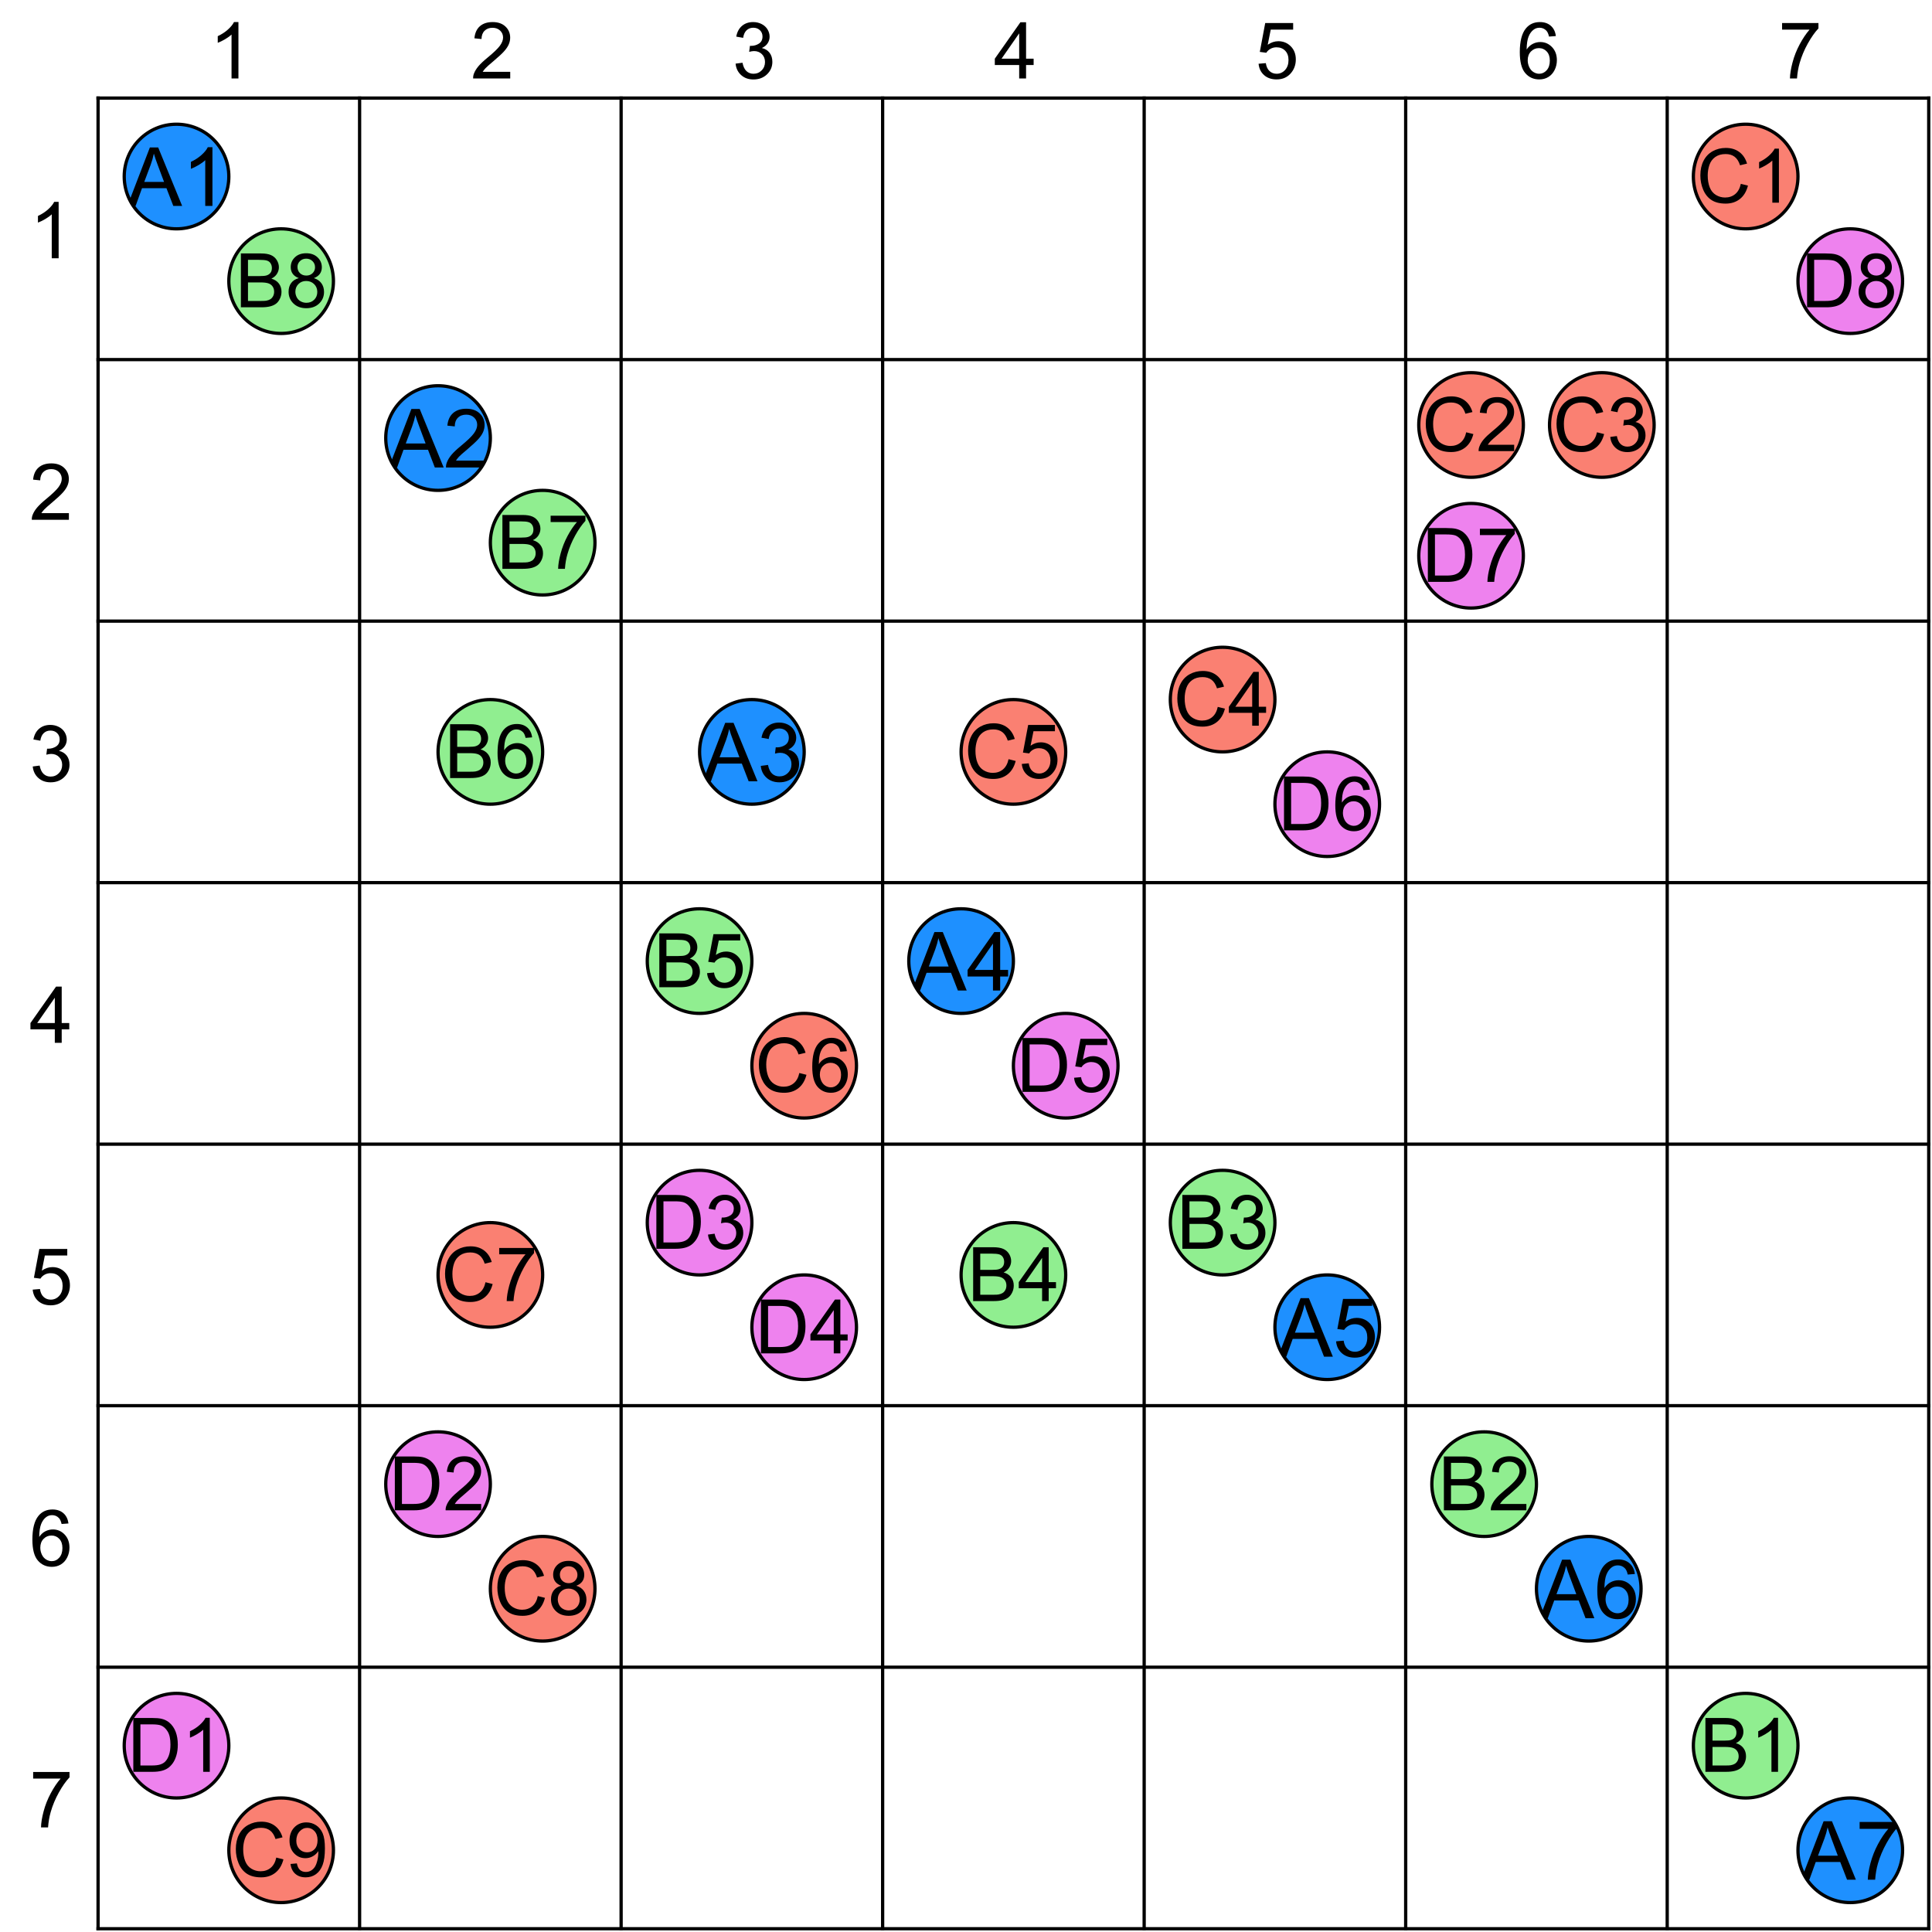 <?xml version="1.0" encoding="UTF-8"?><svg xmlns="http://www.w3.org/2000/svg" xmlns:xlink="http://www.w3.org/1999/xlink" stroke-dasharray="none" shape-rendering="auto" font-family="'Dialog'" width="591" text-rendering="auto" fill-opacity="1" contentScriptType="text/ecmascript" color-interpolation="auto" color-rendering="auto" preserveAspectRatio="xMidYMid meet" font-size="12px" fill="black" stroke="black" image-rendering="auto" stroke-miterlimit="10" zoomAndPan="magnify" version="1.0" stroke-linecap="square" stroke-linejoin="miter" contentStyleType="text/css" font-style="normal" height="591" stroke-width="1" stroke-dashoffset="0" font-weight="normal" stroke-opacity="1"><!--Generated by the Batik Graphics2D SVG Generator--><defs id="genericDefs"/><g><defs id="defs1"><clipPath clipPathUnits="userSpaceOnUse" id="clipPath1"><path d="M37 37 L71 37 L71 71 L37 71 L37 37 Z"/></clipPath><clipPath clipPathUnits="userSpaceOnUse" id="clipPath2"><path d="M70 54 C70 62.837 62.837 70 54 70 C45.163 70 38 62.837 38 54 C38 45.163 45.163 38 54 38 C62.837 38 70 45.163 70 54 Z"/></clipPath><clipPath clipPathUnits="userSpaceOnUse" id="clipPath3"><path d="M517 517 L551 517 L551 551 L517 551 L517 517 Z"/></clipPath><clipPath clipPathUnits="userSpaceOnUse" id="clipPath4"><path d="M550 534 C550 542.837 542.837 550 534 550 C525.163 550 518 542.837 518 534 C518 525.163 525.163 518 534 518 C542.837 518 550 525.163 550 534 Z"/></clipPath><clipPath clipPathUnits="userSpaceOnUse" id="clipPath5"><path d="M517 37 L551 37 L551 71 L517 71 L517 37 Z"/></clipPath><clipPath clipPathUnits="userSpaceOnUse" id="clipPath6"><path d="M550 54 C550 62.837 542.837 70 534 70 C525.163 70 518 62.837 518 54 C518 45.163 525.163 38 534 38 C542.837 38 550 45.163 550 54 Z"/></clipPath><clipPath clipPathUnits="userSpaceOnUse" id="clipPath7"><path d="M37 517 L71 517 L71 551 L37 551 L37 517 Z"/></clipPath><clipPath clipPathUnits="userSpaceOnUse" id="clipPath8"><path d="M70 534 C70 542.837 62.837 550 54 550 C45.163 550 38 542.837 38 534 C38 525.163 45.163 518 54 518 C62.837 518 70 525.163 70 534 Z"/></clipPath><clipPath clipPathUnits="userSpaceOnUse" id="clipPath9"><path d="M117 117 L151 117 L151 151 L117 151 L117 117 Z"/></clipPath><clipPath clipPathUnits="userSpaceOnUse" id="clipPath10"><path d="M150 134 C150 142.837 142.837 150 134 150 C125.163 150 118 142.837 118 134 C118 125.163 125.163 118 134 118 C142.837 118 150 125.163 150 134 Z"/></clipPath><clipPath clipPathUnits="userSpaceOnUse" id="clipPath11"><path d="M437 437 L471 437 L471 471 L437 471 L437 437 Z"/></clipPath><clipPath clipPathUnits="userSpaceOnUse" id="clipPath12"><path d="M470 454 C470 462.837 462.837 470 454 470 C445.163 470 438 462.837 438 454 C438 445.163 445.163 438 454 438 C462.837 438 470 445.163 470 454 Z"/></clipPath><clipPath clipPathUnits="userSpaceOnUse" id="clipPath13"><path d="M433 113 L467 113 L467 147 L433 147 L433 113 Z"/></clipPath><clipPath clipPathUnits="userSpaceOnUse" id="clipPath14"><path d="M466 130 C466 138.837 458.837 146 450 146 C441.163 146 434 138.837 434 130 C434 121.163 441.163 114 450 114 C458.837 114 466 121.163 466 130 Z"/></clipPath><clipPath clipPathUnits="userSpaceOnUse" id="clipPath15"><path d="M117 437 L151 437 L151 471 L117 471 L117 437 Z"/></clipPath><clipPath clipPathUnits="userSpaceOnUse" id="clipPath16"><path d="M150 454 C150 462.837 142.837 470 134 470 C125.163 470 118 462.837 118 454 C118 445.163 125.163 438 134 438 C142.837 438 150 445.163 150 454 Z"/></clipPath><clipPath clipPathUnits="userSpaceOnUse" id="clipPath17"><path d="M213 213 L247 213 L247 247 L213 247 L213 213 Z"/></clipPath><clipPath clipPathUnits="userSpaceOnUse" id="clipPath18"><path d="M246 230 C246 238.837 238.837 246 230 246 C221.163 246 214 238.837 214 230 C214 221.163 221.163 214 230 214 C238.837 214 246 221.163 246 230 Z"/></clipPath><clipPath clipPathUnits="userSpaceOnUse" id="clipPath19"><path d="M357 357 L391 357 L391 391 L357 391 L357 357 Z"/></clipPath><clipPath clipPathUnits="userSpaceOnUse" id="clipPath20"><path d="M390 374 C390 382.837 382.837 390 374 390 C365.163 390 358 382.837 358 374 C358 365.163 365.163 358 374 358 C382.837 358 390 365.163 390 374 Z"/></clipPath><clipPath clipPathUnits="userSpaceOnUse" id="clipPath21"><path d="M473 113 L507 113 L507 147 L473 147 L473 113 Z"/></clipPath><clipPath clipPathUnits="userSpaceOnUse" id="clipPath22"><path d="M506 130 C506 138.837 498.837 146 490 146 C481.163 146 474 138.837 474 130 C474 121.163 481.163 114 490 114 C498.837 114 506 121.163 506 130 Z"/></clipPath><clipPath clipPathUnits="userSpaceOnUse" id="clipPath23"><path d="M197 357 L231 357 L231 391 L197 391 L197 357 Z"/></clipPath><clipPath clipPathUnits="userSpaceOnUse" id="clipPath24"><path d="M230 374 C230 382.837 222.837 390 214 390 C205.163 390 198 382.837 198 374 C198 365.163 205.163 358 214 358 C222.837 358 230 365.163 230 374 Z"/></clipPath><clipPath clipPathUnits="userSpaceOnUse" id="clipPath25"><path d="M277 277 L311 277 L311 311 L277 311 L277 277 Z"/></clipPath><clipPath clipPathUnits="userSpaceOnUse" id="clipPath26"><path d="M310 294 C310 302.837 302.837 310 294 310 C285.163 310 278 302.837 278 294 C278 285.163 285.163 278 294 278 C302.837 278 310 285.163 310 294 Z"/></clipPath><clipPath clipPathUnits="userSpaceOnUse" id="clipPath27"><path d="M293 373 L327 373 L327 407 L293 407 L293 373 Z"/></clipPath><clipPath clipPathUnits="userSpaceOnUse" id="clipPath28"><path d="M326 390 C326 398.837 318.837 406 310 406 C301.163 406 294 398.837 294 390 C294 381.163 301.163 374 310 374 C318.837 374 326 381.163 326 390 Z"/></clipPath><clipPath clipPathUnits="userSpaceOnUse" id="clipPath29"><path d="M357 197 L391 197 L391 231 L357 231 L357 197 Z"/></clipPath><clipPath clipPathUnits="userSpaceOnUse" id="clipPath30"><path d="M390 214 C390 222.837 382.837 230 374 230 C365.163 230 358 222.837 358 214 C358 205.163 365.163 198 374 198 C382.837 198 390 205.163 390 214 Z"/></clipPath><clipPath clipPathUnits="userSpaceOnUse" id="clipPath31"><path d="M229 389 L263 389 L263 423 L229 423 L229 389 Z"/></clipPath><clipPath clipPathUnits="userSpaceOnUse" id="clipPath32"><path d="M262 406 C262 414.837 254.837 422 246 422 C237.163 422 230 414.837 230 406 C230 397.163 237.163 390 246 390 C254.837 390 262 397.163 262 406 Z"/></clipPath><clipPath clipPathUnits="userSpaceOnUse" id="clipPath33"><path d="M389 389 L423 389 L423 423 L389 423 L389 389 Z"/></clipPath><clipPath clipPathUnits="userSpaceOnUse" id="clipPath34"><path d="M422 406 C422 414.837 414.837 422 406 422 C397.163 422 390 414.837 390 406 C390 397.163 397.163 390 406 390 C414.837 390 422 397.163 422 406 Z"/></clipPath><clipPath clipPathUnits="userSpaceOnUse" id="clipPath35"><path d="M197 277 L231 277 L231 311 L197 311 L197 277 Z"/></clipPath><clipPath clipPathUnits="userSpaceOnUse" id="clipPath36"><path d="M230 294 C230 302.837 222.837 310 214 310 C205.163 310 198 302.837 198 294 C198 285.163 205.163 278 214 278 C222.837 278 230 285.163 230 294 Z"/></clipPath><clipPath clipPathUnits="userSpaceOnUse" id="clipPath37"><path d="M293 213 L327 213 L327 247 L293 247 L293 213 Z"/></clipPath><clipPath clipPathUnits="userSpaceOnUse" id="clipPath38"><path d="M326 230 C326 238.837 318.837 246 310 246 C301.163 246 294 238.837 294 230 C294 221.163 301.163 214 310 214 C318.837 214 326 221.163 326 230 Z"/></clipPath><clipPath clipPathUnits="userSpaceOnUse" id="clipPath39"><path d="M309 309 L343 309 L343 343 L309 343 L309 309 Z"/></clipPath><clipPath clipPathUnits="userSpaceOnUse" id="clipPath40"><path d="M342 326 C342 334.837 334.837 342 326 342 C317.163 342 310 334.837 310 326 C310 317.163 317.163 310 326 310 C334.837 310 342 317.163 342 326 Z"/></clipPath><clipPath clipPathUnits="userSpaceOnUse" id="clipPath41"><path d="M469 469 L503 469 L503 503 L469 503 L469 469 Z"/></clipPath><clipPath clipPathUnits="userSpaceOnUse" id="clipPath42"><path d="M502 486 C502 494.837 494.837 502 486 502 C477.163 502 470 494.837 470 486 C470 477.163 477.163 470 486 470 C494.837 470 502 477.163 502 486 Z"/></clipPath><clipPath clipPathUnits="userSpaceOnUse" id="clipPath43"><path d="M133 213 L167 213 L167 247 L133 247 L133 213 Z"/></clipPath><clipPath clipPathUnits="userSpaceOnUse" id="clipPath44"><path d="M166 230 C166 238.837 158.837 246 150 246 C141.163 246 134 238.837 134 230 C134 221.163 141.163 214 150 214 C158.837 214 166 221.163 166 230 Z"/></clipPath><clipPath clipPathUnits="userSpaceOnUse" id="clipPath45"><path d="M229 309 L263 309 L263 343 L229 343 L229 309 Z"/></clipPath><clipPath clipPathUnits="userSpaceOnUse" id="clipPath46"><path d="M262 326 C262 334.837 254.837 342 246 342 C237.163 342 230 334.837 230 326 C230 317.163 237.163 310 246 310 C254.837 310 262 317.163 262 326 Z"/></clipPath><clipPath clipPathUnits="userSpaceOnUse" id="clipPath47"><path d="M389 229 L423 229 L423 263 L389 263 L389 229 Z"/></clipPath><clipPath clipPathUnits="userSpaceOnUse" id="clipPath48"><path d="M422 246 C422 254.837 414.837 262 406 262 C397.163 262 390 254.837 390 246 C390 237.163 397.163 230 406 230 C414.837 230 422 237.163 422 246 Z"/></clipPath><clipPath clipPathUnits="userSpaceOnUse" id="clipPath49"><path d="M549 549 L583 549 L583 583 L549 583 L549 549 Z"/></clipPath><clipPath clipPathUnits="userSpaceOnUse" id="clipPath50"><path d="M582 566 C582 574.837 574.837 582 566 582 C557.163 582 550 574.837 550 566 C550 557.163 557.163 550 566 550 C574.837 550 582 557.163 582 566 Z"/></clipPath><clipPath clipPathUnits="userSpaceOnUse" id="clipPath51"><path d="M149 149 L183 149 L183 183 L149 183 L149 149 Z"/></clipPath><clipPath clipPathUnits="userSpaceOnUse" id="clipPath52"><path d="M182 166 C182 174.837 174.837 182 166 182 C157.163 182 150 174.837 150 166 C150 157.163 157.163 150 166 150 C174.837 150 182 157.163 182 166 Z"/></clipPath><clipPath clipPathUnits="userSpaceOnUse" id="clipPath53"><path d="M133 373 L167 373 L167 407 L133 407 L133 373 Z"/></clipPath><clipPath clipPathUnits="userSpaceOnUse" id="clipPath54"><path d="M166 390 C166 398.837 158.837 406 150 406 C141.163 406 134 398.837 134 390 C134 381.163 141.163 374 150 374 C158.837 374 166 381.163 166 390 Z"/></clipPath><clipPath clipPathUnits="userSpaceOnUse" id="clipPath55"><path d="M433 153 L467 153 L467 187 L433 187 L433 153 Z"/></clipPath><clipPath clipPathUnits="userSpaceOnUse" id="clipPath56"><path d="M466 170 C466 178.837 458.837 186 450 186 C441.163 186 434 178.837 434 170 C434 161.163 441.163 154 450 154 C458.837 154 466 161.163 466 170 Z"/></clipPath><clipPath clipPathUnits="userSpaceOnUse" id="clipPath57"><path d="M69 69 L103 69 L103 103 L69 103 L69 69 Z"/></clipPath><clipPath clipPathUnits="userSpaceOnUse" id="clipPath58"><path d="M102 86 C102 94.837 94.837 102 86 102 C77.163 102 70 94.837 70 86 C70 77.163 77.163 70 86 70 C94.837 70 102 77.163 102 86 Z"/></clipPath><clipPath clipPathUnits="userSpaceOnUse" id="clipPath59"><path d="M149 469 L183 469 L183 503 L149 503 L149 469 Z"/></clipPath><clipPath clipPathUnits="userSpaceOnUse" id="clipPath60"><path d="M182 486 C182 494.837 174.837 502 166 502 C157.163 502 150 494.837 150 486 C150 477.163 157.163 470 166 470 C174.837 470 182 477.163 182 486 Z"/></clipPath><clipPath clipPathUnits="userSpaceOnUse" id="clipPath61"><path d="M549 69 L583 69 L583 103 L549 103 L549 69 Z"/></clipPath><clipPath clipPathUnits="userSpaceOnUse" id="clipPath62"><path d="M582 86 C582 94.837 574.837 102 566 102 C557.163 102 550 94.837 550 86 C550 77.163 557.163 70 566 70 C574.837 70 582 77.163 582 86 Z"/></clipPath><clipPath clipPathUnits="userSpaceOnUse" id="clipPath63"><path d="M69 549 L103 549 L103 583 L69 583 L69 549 Z"/></clipPath><clipPath clipPathUnits="userSpaceOnUse" id="clipPath64"><path d="M102 566 C102 574.837 94.837 582 86 582 C77.163 582 70 574.837 70 566 C70 557.163 77.163 550 86 550 C94.837 550 102 557.163 102 566 Z"/></clipPath></defs><g><line y2="30" fill="none" x1="30" x2="590" y1="30"/><line y2="110" fill="none" x1="30" x2="590" y1="110"/><line y2="190" fill="none" x1="30" x2="590" y1="190"/><line y2="270" fill="none" x1="30" x2="590" y1="270"/><line y2="350" fill="none" x1="30" x2="590" y1="350"/><line y2="430" fill="none" x1="30" x2="590" y1="430"/><line y2="510" fill="none" x1="30" x2="590" y1="510"/><line y2="590" fill="none" x1="30" x2="590" y1="590"/><line y2="590" fill="none" x1="30" x2="30" y1="30"/><line y2="590" fill="none" x1="110" x2="110" y1="30"/><line y2="590" fill="none" x1="190" x2="190" y1="30"/><line y2="590" fill="none" x1="270" x2="270" y1="30"/><line y2="590" fill="none" x1="350" x2="350" y1="30"/><line y2="590" fill="none" x1="430" x2="430" y1="30"/><line y2="590" fill="none" x1="510" x2="510" y1="30"/><line y2="590" fill="none" x1="590" x2="590" y1="30"/><path d="M17.938 79 L15.828 79 L15.828 65.562 Q15.078 66.281 13.836 67.008 Q12.594 67.734 11.609 68.094 L11.609 66.062 Q13.391 65.234 14.711 64.047 Q16.031 62.859 16.578 61.75 L17.938 61.75 L17.938 79 Z" stroke="none"/><path d="M21.078 156.969 L21.078 159 L9.734 159 Q9.703 158.234 9.969 157.531 Q10.406 156.375 11.359 155.25 Q12.312 154.125 14.125 152.641 Q16.922 150.344 17.906 149.008 Q18.891 147.672 18.891 146.469 Q18.891 145.219 17.992 144.359 Q17.094 143.5 15.656 143.5 Q14.141 143.5 13.227 144.414 Q12.312 145.328 12.297 146.938 L10.125 146.719 Q10.344 144.297 11.797 143.023 Q13.25 141.75 15.703 141.75 Q18.172 141.75 19.617 143.117 Q21.062 144.484 21.062 146.516 Q21.062 147.547 20.641 148.547 Q20.219 149.547 19.242 150.648 Q18.266 151.75 15.984 153.672 Q14.094 155.266 13.555 155.828 Q13.016 156.391 12.656 156.969 L21.078 156.969 Z" stroke="none"/><path d="M10.016 234.469 L12.125 234.188 Q12.484 235.969 13.359 236.766 Q14.234 237.562 15.484 237.562 Q16.969 237.562 17.992 236.531 Q19.016 235.5 19.016 233.969 Q19.016 232.516 18.07 231.57 Q17.125 230.625 15.656 230.625 Q15.062 230.625 14.172 230.859 L14.406 229.016 Q14.609 229.031 14.75 229.031 Q16.094 229.031 17.172 228.328 Q18.25 227.625 18.25 226.172 Q18.25 225 17.461 224.242 Q16.672 223.484 15.438 223.484 Q14.203 223.484 13.383 224.258 Q12.562 225.031 12.328 226.578 L10.219 226.203 Q10.609 224.078 11.977 222.914 Q13.344 221.75 15.391 221.75 Q16.797 221.75 17.977 222.352 Q19.156 222.953 19.789 224 Q20.422 225.047 20.422 226.219 Q20.422 227.328 19.82 228.242 Q19.219 229.156 18.047 229.688 Q19.578 230.047 20.422 231.156 Q21.266 232.266 21.266 233.922 Q21.266 236.172 19.625 237.742 Q17.984 239.312 15.469 239.312 Q13.203 239.312 11.711 237.961 Q10.219 236.609 10.016 234.469 Z" stroke="none"/><path d="M16.766 319 L16.766 314.891 L9.312 314.891 L9.312 312.953 L17.141 301.812 L18.875 301.812 L18.875 312.953 L21.188 312.953 L21.188 314.891 L18.875 314.891 L18.875 319 L16.766 319 ZM16.766 312.953 L16.766 305.203 L11.375 312.953 L16.766 312.953 Z" stroke="none"/><path d="M10 394.5 L12.219 394.312 Q12.453 395.922 13.352 396.742 Q14.25 397.562 15.516 397.562 Q17.047 397.562 18.102 396.414 Q19.156 395.266 19.156 393.359 Q19.156 391.562 18.141 390.516 Q17.125 389.469 15.484 389.469 Q14.469 389.469 13.648 389.93 Q12.828 390.391 12.359 391.141 L10.375 390.875 L12.031 382.047 L20.578 382.047 L20.578 384.062 L13.719 384.062 L12.797 388.688 Q14.344 387.609 16.047 387.609 Q18.297 387.609 19.844 389.164 Q21.391 390.719 21.391 393.172 Q21.391 395.5 20.031 397.203 Q18.375 399.297 15.516 399.297 Q13.172 399.297 11.688 397.984 Q10.203 396.672 10 394.5 Z" stroke="none"/><path d="M20.938 466.031 L18.844 466.188 Q18.562 464.953 18.047 464.391 Q17.188 463.484 15.938 463.484 Q14.938 463.484 14.172 464.047 Q13.172 464.766 12.602 466.164 Q12.031 467.562 12 470.141 Q12.766 468.984 13.867 468.422 Q14.969 467.859 16.172 467.859 Q18.281 467.859 19.766 469.406 Q21.25 470.953 21.25 473.422 Q21.25 475.031 20.555 476.422 Q19.859 477.812 18.641 478.555 Q17.422 479.297 15.875 479.297 Q13.234 479.297 11.57 477.352 Q9.906 475.406 9.906 470.953 Q9.906 465.984 11.75 463.719 Q13.344 461.75 16.062 461.75 Q18.094 461.75 19.391 462.883 Q20.688 464.016 20.938 466.031 ZM12.328 473.438 Q12.328 474.516 12.789 475.516 Q13.25 476.516 14.086 477.039 Q14.922 477.562 15.828 477.562 Q17.172 477.562 18.133 476.484 Q19.094 475.406 19.094 473.547 Q19.094 471.766 18.141 470.742 Q17.188 469.719 15.75 469.719 Q14.328 469.719 13.328 470.742 Q12.328 471.766 12.328 473.438 Z" stroke="none"/><path d="M10.141 544.062 L10.141 542.047 L21.266 542.047 L21.266 543.688 Q19.625 545.422 18.008 548.32 Q16.391 551.219 15.516 554.281 Q14.891 556.438 14.703 559 L12.547 559 Q12.578 556.969 13.336 554.102 Q14.094 551.234 15.523 548.562 Q16.953 545.891 18.547 544.062 L10.141 544.062 Z" stroke="none"/><path d="M72.938 24 L70.828 24 L70.828 10.562 Q70.078 11.281 68.836 12.008 Q67.594 12.734 66.609 13.094 L66.609 11.062 Q68.391 10.234 69.711 9.047 Q71.031 7.859 71.578 6.75 L72.938 6.75 L72.938 24 Z" stroke="none"/><path d="M156.078 21.969 L156.078 24 L144.734 24 Q144.703 23.234 144.969 22.531 Q145.406 21.375 146.359 20.25 Q147.312 19.125 149.125 17.641 Q151.922 15.344 152.906 14.008 Q153.891 12.672 153.891 11.469 Q153.891 10.219 152.992 9.359 Q152.094 8.5 150.656 8.5 Q149.141 8.5 148.227 9.414 Q147.312 10.328 147.297 11.938 L145.125 11.719 Q145.344 9.297 146.797 8.023 Q148.25 6.75 150.703 6.75 Q153.172 6.75 154.617 8.117 Q156.062 9.484 156.062 11.516 Q156.062 12.547 155.641 13.547 Q155.219 14.547 154.242 15.648 Q153.266 16.75 150.984 18.672 Q149.094 20.266 148.555 20.828 Q148.016 21.391 147.656 21.969 L156.078 21.969 Z" stroke="none"/><path d="M225.016 19.469 L227.125 19.188 Q227.484 20.969 228.359 21.766 Q229.234 22.562 230.484 22.562 Q231.969 22.562 232.992 21.531 Q234.016 20.5 234.016 18.969 Q234.016 17.516 233.07 16.57 Q232.125 15.625 230.656 15.625 Q230.062 15.625 229.172 15.859 L229.406 14.016 Q229.609 14.031 229.75 14.031 Q231.094 14.031 232.172 13.328 Q233.25 12.625 233.25 11.172 Q233.25 10 232.461 9.242 Q231.672 8.484 230.438 8.484 Q229.203 8.484 228.383 9.258 Q227.562 10.031 227.328 11.578 L225.219 11.203 Q225.609 9.078 226.977 7.914 Q228.344 6.75 230.391 6.75 Q231.797 6.75 232.977 7.352 Q234.156 7.953 234.789 9 Q235.422 10.047 235.422 11.219 Q235.422 12.328 234.82 13.242 Q234.219 14.156 233.047 14.688 Q234.578 15.047 235.422 16.156 Q236.266 17.266 236.266 18.922 Q236.266 21.172 234.625 22.742 Q232.984 24.312 230.469 24.312 Q228.203 24.312 226.711 22.961 Q225.219 21.609 225.016 19.469 Z" stroke="none"/><path d="M311.766 24 L311.766 19.891 L304.312 19.891 L304.312 17.953 L312.141 6.812 L313.875 6.812 L313.875 17.953 L316.188 17.953 L316.188 19.891 L313.875 19.891 L313.875 24 L311.766 24 ZM311.766 17.953 L311.766 10.203 L306.375 17.953 L311.766 17.953 Z" stroke="none"/><path d="M385 19.5 L387.219 19.312 Q387.453 20.922 388.352 21.742 Q389.25 22.562 390.516 22.562 Q392.047 22.562 393.102 21.414 Q394.156 20.266 394.156 18.359 Q394.156 16.562 393.141 15.516 Q392.125 14.469 390.484 14.469 Q389.469 14.469 388.648 14.93 Q387.828 15.391 387.359 16.141 L385.375 15.875 L387.031 7.047 L395.578 7.047 L395.578 9.062 L388.719 9.062 L387.797 13.688 Q389.344 12.609 391.047 12.609 Q393.297 12.609 394.844 14.164 Q396.391 15.719 396.391 18.172 Q396.391 20.5 395.031 22.203 Q393.375 24.297 390.516 24.297 Q388.172 24.297 386.688 22.984 Q385.203 21.672 385 19.5 Z" stroke="none"/><path d="M475.938 11.031 L473.844 11.188 Q473.562 9.953 473.047 9.391 Q472.188 8.484 470.938 8.484 Q469.938 8.484 469.172 9.047 Q468.172 9.766 467.602 11.164 Q467.031 12.562 467 15.141 Q467.766 13.984 468.867 13.422 Q469.969 12.859 471.172 12.859 Q473.281 12.859 474.766 14.406 Q476.25 15.953 476.25 18.422 Q476.25 20.031 475.555 21.422 Q474.859 22.812 473.641 23.555 Q472.422 24.297 470.875 24.297 Q468.234 24.297 466.57 22.352 Q464.906 20.406 464.906 15.953 Q464.906 10.984 466.75 8.719 Q468.344 6.75 471.062 6.75 Q473.094 6.75 474.391 7.883 Q475.688 9.016 475.938 11.031 ZM467.328 18.438 Q467.328 19.516 467.789 20.516 Q468.25 21.516 469.086 22.039 Q469.922 22.562 470.828 22.562 Q472.172 22.562 473.133 21.484 Q474.094 20.406 474.094 18.547 Q474.094 16.766 473.141 15.742 Q472.188 14.719 470.75 14.719 Q469.328 14.719 468.328 15.742 Q467.328 16.766 467.328 18.438 Z" stroke="none"/><path d="M545.141 9.062 L545.141 7.047 L556.266 7.047 L556.266 8.688 Q554.625 10.422 553.008 13.32 Q551.391 16.219 550.516 19.281 Q549.891 21.438 549.703 24 L547.547 24 Q547.578 21.969 548.336 19.102 Q549.094 16.234 550.523 13.562 Q551.953 10.891 553.547 9.062 L545.141 9.062 Z" stroke="none"/></g><g fill="rgb(30,144,255)" font-size="24px" font-family="'Arial'" stroke="rgb(30,144,255)"><circle r="16" clip-path="url(#clipPath1)" cx="54" cy="54" stroke="none"/><circle fill="none" r="16" clip-path="url(#clipPath1)" cx="54" cy="54" stroke="black"/><path fill="black" d="M38.969 63 L45.844 45.109 L48.391 45.109 L55.719 63 L53.016 63 L50.922 57.578 L43.438 57.578 L41.484 63 L38.969 63 ZM44.125 55.656 L50.188 55.656 L48.328 50.688 Q47.469 48.438 47.062 46.984 Q46.719 48.703 46.094 50.406 L44.125 55.656 ZM64.987 63 L62.784 63 L62.784 49 Q62.003 49.75 60.714 50.508 Q59.425 51.266 58.394 51.641 L58.394 49.516 Q60.237 48.656 61.62 47.422 Q63.003 46.188 63.565 45.031 L64.987 45.031 L64.987 63 Z" clip-path="url(#clipPath2)" stroke="none"/><circle fill="rgb(144,238,144)" r="16" clip-path="url(#clipPath3)" cx="534" cy="534" stroke="none"/><circle fill="none" r="16" clip-path="url(#clipPath3)" cx="534" cy="534" stroke="black"/><path fill="black" d="M521.688 542 L521.688 525.531 L527.859 525.531 Q529.75 525.531 530.891 526.031 Q532.031 526.531 532.672 527.57 Q533.312 528.609 533.312 529.75 Q533.312 530.797 532.742 531.734 Q532.172 532.672 531.016 533.234 Q532.516 533.672 533.312 534.734 Q534.109 535.797 534.109 537.234 Q534.109 538.391 533.625 539.383 Q533.141 540.375 532.422 540.914 Q531.703 541.453 530.617 541.727 Q529.531 542 527.969 542 L521.688 542 ZM523.859 532.453 L527.422 532.453 Q528.875 532.453 529.5 532.266 Q530.328 532.016 530.75 531.445 Q531.172 530.875 531.172 530 Q531.172 529.188 530.781 528.562 Q530.391 527.938 529.656 527.711 Q528.922 527.484 527.156 527.484 L523.859 527.484 L523.859 532.453 ZM523.859 540.062 L527.969 540.062 Q529.016 540.062 529.438 539.984 Q530.203 539.844 530.703 539.531 Q531.203 539.219 531.531 538.617 Q531.859 538.016 531.859 537.234 Q531.859 536.312 531.391 535.633 Q530.922 534.953 530.086 534.672 Q529.25 534.391 527.672 534.391 L523.859 534.391 L523.859 540.062 ZM543.903 542 L541.888 542 L541.888 529.125 Q541.153 529.812 539.974 530.508 Q538.794 531.203 537.841 531.562 L537.841 529.594 Q539.544 528.797 540.81 527.664 Q542.075 526.531 542.606 525.469 L543.903 525.469 L543.903 542 Z" clip-path="url(#clipPath4)" stroke="none"/><circle fill="rgb(250,128,114)" r="16" clip-path="url(#clipPath5)" cx="534" cy="54" stroke="none"/><circle fill="none" r="16" clip-path="url(#clipPath5)" cx="534" cy="54" stroke="black"/><path fill="black" d="M532.516 56.234 L534.703 56.781 Q534.016 59.469 532.234 60.875 Q530.453 62.281 527.891 62.281 Q525.219 62.281 523.555 61.195 Q521.891 60.109 521.016 58.055 Q520.141 56 520.141 53.641 Q520.141 51.078 521.125 49.164 Q522.109 47.25 523.922 46.25 Q525.734 45.25 527.922 45.25 Q530.391 45.25 532.07 46.508 Q533.75 47.766 534.422 50.047 L532.281 50.562 Q531.703 48.766 530.609 47.945 Q529.516 47.125 527.875 47.125 Q525.969 47.125 524.695 48.031 Q523.422 48.938 522.906 50.469 Q522.391 52 522.391 53.641 Q522.391 55.734 523 57.297 Q523.609 58.859 524.906 59.641 Q526.203 60.422 527.703 60.422 Q529.531 60.422 530.805 59.367 Q532.078 58.312 532.516 56.234 ZM544.172 62 L542.157 62 L542.157 49.125 Q541.422 49.812 540.243 50.508 Q539.063 51.203 538.11 51.562 L538.11 49.594 Q539.813 48.797 541.079 47.664 Q542.344 46.531 542.875 45.469 L544.172 45.469 L544.172 62 Z" clip-path="url(#clipPath6)" stroke="none"/><circle fill="rgb(238,130,238)" r="16" clip-path="url(#clipPath7)" cx="54" cy="534" stroke="none"/><circle fill="none" r="16" clip-path="url(#clipPath7)" cx="54" cy="534" stroke="black"/><path fill="black" d="M40.781 542 L40.781 525.531 L46.453 525.531 Q48.359 525.531 49.375 525.766 Q50.797 526.094 51.797 526.953 Q53.094 528.047 53.742 529.766 Q54.391 531.484 54.391 533.672 Q54.391 535.547 53.953 537 Q53.516 538.453 52.828 539.398 Q52.141 540.344 51.328 540.891 Q50.516 541.438 49.359 541.719 Q48.203 542 46.719 542 L40.781 542 ZM42.953 540.062 L46.469 540.062 Q48.094 540.062 49.023 539.758 Q49.953 539.453 50.5 538.906 Q51.281 538.125 51.711 536.82 Q52.141 535.516 52.141 533.641 Q52.141 531.062 51.289 529.672 Q50.438 528.281 49.234 527.812 Q48.359 527.484 46.406 527.484 L42.953 527.484 L42.953 540.062 ZM64.172 542 L62.157 542 L62.157 529.125 Q61.422 529.812 60.243 530.508 Q59.063 531.203 58.11 531.562 L58.11 529.594 Q59.813 528.797 61.079 527.664 Q62.344 526.531 62.876 525.469 L64.172 525.469 L64.172 542 Z" clip-path="url(#clipPath8)" stroke="none"/><circle r="16" clip-path="url(#clipPath9)" cx="134" cy="134" stroke="none"/><circle fill="none" r="16" clip-path="url(#clipPath9)" cx="134" cy="134" stroke="black"/><path fill="black" d="M118.969 143 L125.844 125.109 L128.391 125.109 L135.719 143 L133.016 143 L130.922 137.578 L123.438 137.578 L121.484 143 L118.969 143 ZM124.125 135.656 L130.188 135.656 L128.328 130.688 Q127.469 128.438 127.062 126.984 Q126.719 128.703 126.094 130.406 L124.125 135.656 ZM148.253 140.891 L148.253 143 L136.425 143 Q136.409 142.203 136.69 141.469 Q137.144 140.266 138.136 139.094 Q139.128 137.922 141.003 136.391 Q143.925 133.984 144.948 132.594 Q145.972 131.203 145.972 129.953 Q145.972 128.641 145.042 127.742 Q144.112 126.844 142.612 126.844 Q141.019 126.844 140.065 127.797 Q139.112 128.75 139.112 130.438 L136.847 130.203 Q137.081 127.688 138.597 126.359 Q140.112 125.031 142.659 125.031 Q145.237 125.031 146.737 126.461 Q148.237 127.891 148.237 130 Q148.237 131.078 147.8 132.117 Q147.362 133.156 146.339 134.297 Q145.315 135.438 142.956 137.453 Q140.972 139.109 140.409 139.703 Q139.847 140.297 139.487 140.891 L148.253 140.891 Z" clip-path="url(#clipPath10)" stroke="none"/><circle fill="rgb(144,238,144)" r="16" clip-path="url(#clipPath11)" cx="454" cy="454" stroke="none"/><circle fill="none" r="16" clip-path="url(#clipPath11)" cx="454" cy="454" stroke="black"/><path fill="black" d="M441.688 462 L441.688 445.531 L447.859 445.531 Q449.75 445.531 450.891 446.031 Q452.031 446.531 452.672 447.57 Q453.312 448.609 453.312 449.75 Q453.312 450.797 452.742 451.734 Q452.172 452.672 451.016 453.234 Q452.516 453.672 453.312 454.734 Q454.109 455.797 454.109 457.234 Q454.109 458.391 453.625 459.383 Q453.141 460.375 452.422 460.914 Q451.703 461.453 450.617 461.727 Q449.531 462 447.969 462 L441.688 462 ZM443.859 452.453 L447.422 452.453 Q448.875 452.453 449.5 452.266 Q450.328 452.016 450.75 451.445 Q451.172 450.875 451.172 450 Q451.172 449.188 450.781 448.562 Q450.391 447.938 449.656 447.711 Q448.922 447.484 447.156 447.484 L443.859 447.484 L443.859 452.453 ZM443.859 460.062 L447.969 460.062 Q449.016 460.062 449.438 459.984 Q450.203 459.844 450.703 459.531 Q451.203 459.219 451.531 458.617 Q451.859 458.016 451.859 457.234 Q451.859 456.312 451.391 455.633 Q450.922 454.953 450.086 454.672 Q449.25 454.391 447.672 454.391 L443.859 454.391 L443.859 460.062 ZM466.919 460.062 L466.919 462 L456.044 462 Q456.013 461.266 456.278 460.594 Q456.685 459.484 457.599 458.406 Q458.513 457.328 460.247 455.906 Q462.935 453.719 463.88 452.43 Q464.825 451.141 464.825 450 Q464.825 448.797 463.966 447.969 Q463.106 447.141 461.716 447.141 Q460.263 447.141 459.388 448.016 Q458.513 448.891 458.497 450.438 L456.419 450.234 Q456.638 447.906 458.028 446.688 Q459.419 445.469 461.763 445.469 Q464.138 445.469 465.521 446.781 Q466.903 448.094 466.903 450.047 Q466.903 451.031 466.497 451.984 Q466.091 452.938 465.153 453.992 Q464.216 455.047 462.028 456.891 Q460.216 458.422 459.7 458.961 Q459.185 459.5 458.841 460.062 L466.919 460.062 Z" clip-path="url(#clipPath12)" stroke="none"/><circle fill="rgb(250,128,114)" r="16" clip-path="url(#clipPath13)" cx="450" cy="130" stroke="none"/><circle fill="none" r="16" clip-path="url(#clipPath13)" cx="450" cy="130" stroke="black"/><path fill="black" d="M448.516 132.234 L450.703 132.781 Q450.016 135.469 448.234 136.875 Q446.453 138.281 443.891 138.281 Q441.219 138.281 439.555 137.195 Q437.891 136.109 437.016 134.055 Q436.141 132 436.141 129.641 Q436.141 127.078 437.125 125.164 Q438.109 123.25 439.922 122.25 Q441.734 121.25 443.922 121.25 Q446.391 121.25 448.07 122.508 Q449.75 123.766 450.422 126.047 L448.281 126.562 Q447.703 124.766 446.609 123.945 Q445.516 123.125 443.875 123.125 Q441.969 123.125 440.695 124.031 Q439.422 124.938 438.906 126.469 Q438.391 128 438.391 129.641 Q438.391 131.734 439 133.297 Q439.609 134.859 440.906 135.641 Q442.203 136.422 443.703 136.422 Q445.531 136.422 446.805 135.367 Q448.078 134.312 448.516 132.234 ZM463.188 136.062 L463.188 138 L452.313 138 Q452.282 137.266 452.547 136.594 Q452.954 135.484 453.868 134.406 Q454.782 133.328 456.516 131.906 Q459.204 129.719 460.149 128.43 Q461.094 127.141 461.094 126 Q461.094 124.797 460.235 123.969 Q459.375 123.141 457.985 123.141 Q456.532 123.141 455.657 124.016 Q454.782 124.891 454.766 126.438 L452.688 126.234 Q452.907 123.906 454.297 122.688 Q455.688 121.469 458.032 121.469 Q460.407 121.469 461.79 122.781 Q463.172 124.094 463.172 126.047 Q463.172 127.031 462.766 127.984 Q462.36 128.938 461.422 129.992 Q460.485 131.047 458.297 132.891 Q456.485 134.422 455.969 134.961 Q455.454 135.5 455.11 136.062 L463.188 136.062 Z" clip-path="url(#clipPath14)" stroke="none"/><circle fill="rgb(238,130,238)" r="16" clip-path="url(#clipPath15)" cx="134" cy="454" stroke="none"/><circle fill="none" r="16" clip-path="url(#clipPath15)" cx="134" cy="454" stroke="black"/><path fill="black" d="M120.781 462 L120.781 445.531 L126.453 445.531 Q128.359 445.531 129.375 445.766 Q130.797 446.094 131.797 446.953 Q133.094 448.047 133.742 449.766 Q134.391 451.484 134.391 453.672 Q134.391 455.547 133.953 457 Q133.516 458.453 132.828 459.398 Q132.141 460.344 131.328 460.891 Q130.516 461.438 129.359 461.719 Q128.203 462 126.719 462 L120.781 462 ZM122.953 460.062 L126.469 460.062 Q128.094 460.062 129.023 459.758 Q129.953 459.453 130.5 458.906 Q131.281 458.125 131.711 456.82 Q132.141 455.516 132.141 453.641 Q132.141 451.062 131.289 449.672 Q130.438 448.281 129.234 447.812 Q128.359 447.484 126.406 447.484 L122.953 447.484 L122.953 460.062 ZM147.188 460.062 L147.188 462 L136.313 462 Q136.282 461.266 136.547 460.594 Q136.954 459.484 137.868 458.406 Q138.782 457.328 140.516 455.906 Q143.204 453.719 144.149 452.43 Q145.094 451.141 145.094 450 Q145.094 448.797 144.235 447.969 Q143.375 447.141 141.985 447.141 Q140.532 447.141 139.657 448.016 Q138.782 448.891 138.766 450.438 L136.688 450.234 Q136.907 447.906 138.297 446.688 Q139.688 445.469 142.032 445.469 Q144.407 445.469 145.79 446.781 Q147.172 448.094 147.172 450.047 Q147.172 451.031 146.766 451.984 Q146.36 452.938 145.422 453.992 Q144.485 455.047 142.297 456.891 Q140.485 458.422 139.969 458.961 Q139.454 459.5 139.11 460.062 L147.188 460.062 Z" clip-path="url(#clipPath16)" stroke="none"/><circle r="16" clip-path="url(#clipPath17)" cx="230" cy="230" stroke="none"/><circle fill="none" r="16" clip-path="url(#clipPath17)" cx="230" cy="230" stroke="black"/><path fill="black" d="M214.969 239 L221.844 221.109 L224.391 221.109 L231.719 239 L229.016 239 L226.922 233.578 L219.438 233.578 L217.484 239 L214.969 239 ZM220.125 231.656 L226.188 231.656 L224.328 226.688 Q223.469 224.438 223.062 222.984 Q222.719 224.703 222.094 226.406 L220.125 231.656 ZM232.722 234.281 L234.925 233.984 Q235.3 235.844 236.206 236.672 Q237.112 237.5 238.425 237.5 Q239.972 237.5 241.042 236.422 Q242.112 235.344 242.112 233.766 Q242.112 232.25 241.12 231.266 Q240.128 230.281 238.612 230.281 Q237.987 230.281 237.065 230.531 L237.3 228.594 Q237.519 228.625 237.659 228.625 Q239.065 228.625 240.183 227.891 Q241.3 227.156 241.3 225.641 Q241.3 224.422 240.487 223.633 Q239.675 222.844 238.378 222.844 Q237.097 222.844 236.245 223.648 Q235.394 224.453 235.144 226.062 L232.94 225.672 Q233.347 223.453 234.776 222.242 Q236.206 221.031 238.331 221.031 Q239.8 221.031 241.026 221.656 Q242.253 222.281 242.909 223.375 Q243.565 224.469 243.565 225.688 Q243.565 226.844 242.94 227.797 Q242.315 228.75 241.097 229.312 Q242.69 229.672 243.565 230.828 Q244.44 231.984 244.44 233.719 Q244.44 236.062 242.73 237.688 Q241.019 239.312 238.409 239.312 Q236.05 239.312 234.495 237.914 Q232.94 236.516 232.722 234.281 Z" clip-path="url(#clipPath18)" stroke="none"/><circle fill="rgb(144,238,144)" r="16" clip-path="url(#clipPath19)" cx="374" cy="374" stroke="none"/><circle fill="none" r="16" clip-path="url(#clipPath19)" cx="374" cy="374" stroke="black"/><path fill="black" d="M361.688 382 L361.688 365.531 L367.859 365.531 Q369.75 365.531 370.891 366.031 Q372.031 366.531 372.672 367.57 Q373.312 368.609 373.312 369.75 Q373.312 370.797 372.742 371.734 Q372.172 372.672 371.016 373.234 Q372.516 373.672 373.312 374.734 Q374.109 375.797 374.109 377.234 Q374.109 378.391 373.625 379.383 Q373.141 380.375 372.422 380.914 Q371.703 381.453 370.617 381.727 Q369.531 382 367.969 382 L361.688 382 ZM363.859 372.453 L367.422 372.453 Q368.875 372.453 369.5 372.266 Q370.328 372.016 370.75 371.445 Q371.172 370.875 371.172 370 Q371.172 369.188 370.781 368.562 Q370.391 367.938 369.656 367.711 Q368.922 367.484 367.156 367.484 L363.859 367.484 L363.859 372.453 ZM363.859 380.062 L367.969 380.062 Q369.016 380.062 369.438 379.984 Q370.203 379.844 370.703 379.531 Q371.203 379.219 371.531 378.617 Q371.859 378.016 371.859 377.234 Q371.859 376.312 371.391 375.633 Q370.922 374.953 370.086 374.672 Q369.25 374.391 367.672 374.391 L363.859 374.391 L363.859 380.062 ZM376.31 377.656 L378.325 377.391 Q378.669 379.109 379.513 379.867 Q380.356 380.625 381.544 380.625 Q382.981 380.625 383.966 379.633 Q384.95 378.641 384.95 377.188 Q384.95 375.797 384.036 374.891 Q383.122 373.984 381.716 373.984 Q381.153 373.984 380.294 374.203 L380.513 372.438 Q380.716 372.453 380.841 372.453 Q382.138 372.453 383.169 371.781 Q384.2 371.109 384.2 369.703 Q384.2 368.594 383.45 367.859 Q382.7 367.125 381.513 367.125 Q380.325 367.125 379.544 367.867 Q378.763 368.609 378.528 370.094 L376.513 369.734 Q376.872 367.703 378.192 366.586 Q379.513 365.469 381.466 365.469 Q382.81 365.469 383.942 366.047 Q385.075 366.625 385.677 367.625 Q386.278 368.625 386.278 369.75 Q386.278 370.812 385.708 371.688 Q385.138 372.562 384.013 373.078 Q385.466 373.422 386.278 374.484 Q387.091 375.547 387.091 377.141 Q387.091 379.297 385.521 380.797 Q383.95 382.297 381.544 382.297 Q379.372 382.297 377.942 381 Q376.513 379.703 376.31 377.656 Z" clip-path="url(#clipPath20)" stroke="none"/><circle fill="rgb(250,128,114)" r="16" clip-path="url(#clipPath21)" cx="490" cy="130" stroke="none"/><circle fill="none" r="16" clip-path="url(#clipPath21)" cx="490" cy="130" stroke="black"/><path fill="black" d="M488.516 132.234 L490.703 132.781 Q490.016 135.469 488.234 136.875 Q486.453 138.281 483.891 138.281 Q481.219 138.281 479.555 137.195 Q477.891 136.109 477.016 134.055 Q476.141 132 476.141 129.641 Q476.141 127.078 477.125 125.164 Q478.109 123.25 479.922 122.25 Q481.734 121.25 483.922 121.25 Q486.391 121.25 488.07 122.508 Q489.75 123.766 490.422 126.047 L488.281 126.562 Q487.703 124.766 486.609 123.945 Q485.516 123.125 483.875 123.125 Q481.969 123.125 480.695 124.031 Q479.422 124.938 478.906 126.469 Q478.391 128 478.391 129.641 Q478.391 131.734 479 133.297 Q479.609 134.859 480.906 135.641 Q482.203 136.422 483.703 136.422 Q485.531 136.422 486.805 135.367 Q488.078 134.312 488.516 132.234 ZM492.579 133.656 L494.594 133.391 Q494.938 135.109 495.782 135.867 Q496.625 136.625 497.813 136.625 Q499.25 136.625 500.235 135.633 Q501.219 134.641 501.219 133.188 Q501.219 131.797 500.305 130.891 Q499.391 129.984 497.985 129.984 Q497.422 129.984 496.563 130.203 L496.782 128.438 Q496.985 128.453 497.11 128.453 Q498.407 128.453 499.438 127.781 Q500.469 127.109 500.469 125.703 Q500.469 124.594 499.719 123.859 Q498.969 123.125 497.782 123.125 Q496.594 123.125 495.813 123.867 Q495.032 124.609 494.797 126.094 L492.782 125.734 Q493.141 123.703 494.461 122.586 Q495.782 121.469 497.735 121.469 Q499.079 121.469 500.211 122.047 Q501.344 122.625 501.946 123.625 Q502.547 124.625 502.547 125.75 Q502.547 126.812 501.977 127.688 Q501.407 128.562 500.282 129.078 Q501.735 129.422 502.547 130.484 Q503.36 131.547 503.36 133.141 Q503.36 135.297 501.79 136.797 Q500.219 138.297 497.813 138.297 Q495.641 138.297 494.211 137 Q492.782 135.703 492.579 133.656 Z" clip-path="url(#clipPath22)" stroke="none"/><circle fill="rgb(238,130,238)" r="16" clip-path="url(#clipPath23)" cx="214" cy="374" stroke="none"/><circle fill="none" r="16" clip-path="url(#clipPath23)" cx="214" cy="374" stroke="black"/><path fill="black" d="M200.781 382 L200.781 365.531 L206.453 365.531 Q208.359 365.531 209.375 365.766 Q210.797 366.094 211.797 366.953 Q213.094 368.047 213.742 369.766 Q214.391 371.484 214.391 373.672 Q214.391 375.547 213.953 377 Q213.516 378.453 212.828 379.398 Q212.141 380.344 211.328 380.891 Q210.516 381.438 209.359 381.719 Q208.203 382 206.719 382 L200.781 382 ZM202.953 380.062 L206.469 380.062 Q208.094 380.062 209.023 379.758 Q209.953 379.453 210.5 378.906 Q211.281 378.125 211.711 376.82 Q212.141 375.516 212.141 373.641 Q212.141 371.062 211.289 369.672 Q210.438 368.281 209.234 367.812 Q208.359 367.484 206.406 367.484 L202.953 367.484 L202.953 380.062 ZM216.579 377.656 L218.594 377.391 Q218.938 379.109 219.782 379.867 Q220.625 380.625 221.813 380.625 Q223.25 380.625 224.235 379.633 Q225.219 378.641 225.219 377.188 Q225.219 375.797 224.305 374.891 Q223.391 373.984 221.985 373.984 Q221.422 373.984 220.563 374.203 L220.782 372.438 Q220.985 372.453 221.11 372.453 Q222.407 372.453 223.438 371.781 Q224.469 371.109 224.469 369.703 Q224.469 368.594 223.719 367.859 Q222.969 367.125 221.782 367.125 Q220.594 367.125 219.813 367.867 Q219.032 368.609 218.797 370.094 L216.782 369.734 Q217.141 367.703 218.461 366.586 Q219.782 365.469 221.735 365.469 Q223.079 365.469 224.211 366.047 Q225.344 366.625 225.946 367.625 Q226.547 368.625 226.547 369.75 Q226.547 370.812 225.977 371.688 Q225.407 372.562 224.282 373.078 Q225.735 373.422 226.547 374.484 Q227.36 375.547 227.36 377.141 Q227.36 379.297 225.79 380.797 Q224.219 382.297 221.813 382.297 Q219.641 382.297 218.211 381 Q216.782 379.703 216.579 377.656 Z" clip-path="url(#clipPath24)" stroke="none"/><circle r="16" clip-path="url(#clipPath25)" cx="294" cy="294" stroke="none"/><circle fill="none" r="16" clip-path="url(#clipPath25)" cx="294" cy="294" stroke="black"/><path fill="black" d="M278.969 303 L285.844 285.109 L288.391 285.109 L295.719 303 L293.016 303 L290.922 297.578 L283.438 297.578 L281.484 303 L278.969 303 ZM284.125 295.656 L290.188 295.656 L288.328 290.688 Q287.469 288.438 287.062 286.984 Q286.719 288.703 286.094 290.406 L284.125 295.656 ZM303.753 303 L303.753 298.719 L295.987 298.719 L295.987 296.703 L304.159 285.109 L305.956 285.109 L305.956 296.703 L308.378 296.703 L308.378 298.719 L305.956 298.719 L305.956 303 L303.753 303 ZM303.753 296.703 L303.753 288.625 L298.159 296.703 L303.753 296.703 Z" clip-path="url(#clipPath26)" stroke="none"/><circle fill="rgb(144,238,144)" r="16" clip-path="url(#clipPath27)" cx="310" cy="390" stroke="none"/><circle fill="none" r="16" clip-path="url(#clipPath27)" cx="310" cy="390" stroke="black"/><path fill="black" d="M297.688 398 L297.688 381.531 L303.859 381.531 Q305.75 381.531 306.891 382.031 Q308.031 382.531 308.672 383.57 Q309.312 384.609 309.312 385.75 Q309.312 386.797 308.742 387.734 Q308.172 388.672 307.016 389.234 Q308.516 389.672 309.312 390.734 Q310.109 391.797 310.109 393.234 Q310.109 394.391 309.625 395.383 Q309.141 396.375 308.422 396.914 Q307.703 397.453 306.617 397.727 Q305.531 398 303.969 398 L297.688 398 ZM299.859 388.453 L303.422 388.453 Q304.875 388.453 305.5 388.266 Q306.328 388.016 306.75 387.445 Q307.172 386.875 307.172 386 Q307.172 385.188 306.781 384.562 Q306.391 383.938 305.656 383.711 Q304.922 383.484 303.156 383.484 L299.859 383.484 L299.859 388.453 ZM299.859 396.062 L303.969 396.062 Q305.016 396.062 305.438 395.984 Q306.203 395.844 306.703 395.531 Q307.203 395.219 307.531 394.617 Q307.859 394.016 307.859 393.234 Q307.859 392.312 307.391 391.633 Q306.922 390.953 306.086 390.672 Q305.25 390.391 303.672 390.391 L299.859 390.391 L299.859 396.062 ZM318.778 398 L318.778 394.062 L311.638 394.062 L311.638 392.203 L319.153 381.531 L320.794 381.531 L320.794 392.203 L323.028 392.203 L323.028 394.062 L320.794 394.062 L320.794 398 L318.778 398 ZM318.778 392.203 L318.778 384.781 L313.622 392.203 L318.778 392.203 Z" clip-path="url(#clipPath28)" stroke="none"/><circle fill="rgb(250,128,114)" r="16" clip-path="url(#clipPath29)" cx="374" cy="214" stroke="none"/><circle fill="none" r="16" clip-path="url(#clipPath29)" cx="374" cy="214" stroke="black"/><path fill="black" d="M372.516 216.234 L374.703 216.781 Q374.016 219.469 372.234 220.875 Q370.453 222.281 367.891 222.281 Q365.219 222.281 363.555 221.195 Q361.891 220.109 361.016 218.055 Q360.141 216 360.141 213.641 Q360.141 211.078 361.125 209.164 Q362.109 207.25 363.922 206.25 Q365.734 205.25 367.922 205.25 Q370.391 205.25 372.07 206.508 Q373.75 207.766 374.422 210.047 L372.281 210.562 Q371.703 208.766 370.609 207.945 Q369.516 207.125 367.875 207.125 Q365.969 207.125 364.695 208.031 Q363.422 208.938 362.906 210.469 Q362.391 212 362.391 213.641 Q362.391 215.734 363 217.297 Q363.609 218.859 364.906 219.641 Q366.203 220.422 367.703 220.422 Q369.531 220.422 370.805 219.367 Q372.078 218.312 372.516 216.234 ZM383.047 222 L383.047 218.062 L375.907 218.062 L375.907 216.203 L383.422 205.531 L385.063 205.531 L385.063 216.203 L387.297 216.203 L387.297 218.062 L385.063 218.062 L385.063 222 L383.047 222 ZM383.047 216.203 L383.047 208.781 L377.891 216.203 L383.047 216.203 Z" clip-path="url(#clipPath30)" stroke="none"/><circle fill="rgb(238,130,238)" r="16" clip-path="url(#clipPath31)" cx="246" cy="406" stroke="none"/><circle fill="none" r="16" clip-path="url(#clipPath31)" cx="246" cy="406" stroke="black"/><path fill="black" d="M232.781 414 L232.781 397.531 L238.453 397.531 Q240.359 397.531 241.375 397.766 Q242.797 398.094 243.797 398.953 Q245.094 400.047 245.742 401.766 Q246.391 403.484 246.391 405.672 Q246.391 407.547 245.953 409 Q245.516 410.453 244.828 411.398 Q244.141 412.344 243.328 412.891 Q242.516 413.438 241.359 413.719 Q240.203 414 238.719 414 L232.781 414 ZM234.953 412.062 L238.469 412.062 Q240.094 412.062 241.023 411.758 Q241.953 411.453 242.5 410.906 Q243.281 410.125 243.711 408.82 Q244.141 407.516 244.141 405.641 Q244.141 403.062 243.289 401.672 Q242.438 400.281 241.234 399.812 Q240.359 399.484 238.406 399.484 L234.953 399.484 L234.953 412.062 ZM255.047 414 L255.047 410.062 L247.907 410.062 L247.907 408.203 L255.422 397.531 L257.063 397.531 L257.063 408.203 L259.297 408.203 L259.297 410.062 L257.063 410.062 L257.063 414 L255.047 414 ZM255.047 408.203 L255.047 400.781 L249.891 408.203 L255.047 408.203 Z" clip-path="url(#clipPath32)" stroke="none"/><circle r="16" clip-path="url(#clipPath33)" cx="406" cy="406" stroke="none"/><circle fill="none" r="16" clip-path="url(#clipPath33)" cx="406" cy="406" stroke="black"/><path fill="black" d="M390.969 415 L397.844 397.109 L400.391 397.109 L407.719 415 L405.016 415 L402.922 409.578 L395.438 409.578 L393.484 415 L390.969 415 ZM396.125 407.656 L402.188 407.656 L400.328 402.688 Q399.469 400.438 399.062 398.984 Q398.719 400.703 398.094 402.406 L396.125 407.656 ZM408.706 410.312 L411.019 410.109 Q411.269 411.797 412.206 412.648 Q413.144 413.5 414.456 413.5 Q416.05 413.5 417.151 412.305 Q418.253 411.109 418.253 409.125 Q418.253 407.25 417.19 406.164 Q416.128 405.078 414.425 405.078 Q413.362 405.078 412.511 405.562 Q411.659 406.047 411.159 406.812 L409.097 406.547 L410.831 397.344 L419.737 397.344 L419.737 399.453 L412.597 399.453 L411.628 404.25 Q413.237 403.141 415.019 403.141 Q417.362 403.141 418.972 404.758 Q420.581 406.375 420.581 408.938 Q420.581 411.359 419.159 413.125 Q417.44 415.312 414.456 415.312 Q412.019 415.312 410.472 413.945 Q408.925 412.578 408.706 410.312 Z" clip-path="url(#clipPath34)" stroke="none"/><circle fill="rgb(144,238,144)" r="16" clip-path="url(#clipPath35)" cx="214" cy="294" stroke="none"/><circle fill="none" r="16" clip-path="url(#clipPath35)" cx="214" cy="294" stroke="black"/><path fill="black" d="M201.688 302 L201.688 285.531 L207.859 285.531 Q209.75 285.531 210.891 286.031 Q212.031 286.531 212.672 287.57 Q213.312 288.609 213.312 289.75 Q213.312 290.797 212.742 291.734 Q212.172 292.672 211.016 293.234 Q212.516 293.672 213.312 294.734 Q214.109 295.797 214.109 297.234 Q214.109 298.391 213.625 299.383 Q213.141 300.375 212.422 300.914 Q211.703 301.453 210.617 301.727 Q209.531 302 207.969 302 L201.688 302 ZM203.859 292.453 L207.422 292.453 Q208.875 292.453 209.5 292.266 Q210.328 292.016 210.75 291.445 Q211.172 290.875 211.172 290 Q211.172 289.188 210.781 288.562 Q210.391 287.938 209.656 287.711 Q208.922 287.484 207.156 287.484 L203.859 287.484 L203.859 292.453 ZM203.859 300.062 L207.969 300.062 Q209.016 300.062 209.438 299.984 Q210.203 299.844 210.703 299.531 Q211.203 299.219 211.531 298.617 Q211.859 298.016 211.859 297.234 Q211.859 296.312 211.391 295.633 Q210.922 294.953 210.086 294.672 Q209.25 294.391 207.672 294.391 L203.859 294.391 L203.859 300.062 ZM216.294 297.688 L218.419 297.5 Q218.653 299.062 219.513 299.844 Q220.372 300.625 221.591 300.625 Q223.044 300.625 224.052 299.523 Q225.06 298.422 225.06 296.594 Q225.06 294.875 224.091 293.875 Q223.122 292.875 221.544 292.875 Q220.575 292.875 219.786 293.312 Q218.997 293.75 218.56 294.469 L216.653 294.219 L218.247 285.766 L226.435 285.766 L226.435 287.688 L219.872 287.688 L218.981 292.109 Q220.466 291.078 222.091 291.078 Q224.247 291.078 225.731 292.578 Q227.216 294.078 227.216 296.422 Q227.216 298.656 225.903 300.281 Q224.325 302.281 221.591 302.281 Q219.341 302.281 217.919 301.023 Q216.497 299.766 216.294 297.688 Z" clip-path="url(#clipPath36)" stroke="none"/><circle fill="rgb(250,128,114)" r="16" clip-path="url(#clipPath37)" cx="310" cy="230" stroke="none"/><circle fill="none" r="16" clip-path="url(#clipPath37)" cx="310" cy="230" stroke="black"/><path fill="black" d="M308.516 232.234 L310.703 232.781 Q310.016 235.469 308.234 236.875 Q306.453 238.281 303.891 238.281 Q301.219 238.281 299.555 237.195 Q297.891 236.109 297.016 234.055 Q296.141 232 296.141 229.641 Q296.141 227.078 297.125 225.164 Q298.109 223.25 299.922 222.25 Q301.734 221.25 303.922 221.25 Q306.391 221.25 308.07 222.508 Q309.75 223.766 310.422 226.047 L308.281 226.562 Q307.703 224.766 306.609 223.945 Q305.516 223.125 303.875 223.125 Q301.969 223.125 300.695 224.031 Q299.422 224.938 298.906 226.469 Q298.391 228 298.391 229.641 Q298.391 231.734 299 233.297 Q299.609 234.859 300.906 235.641 Q302.203 236.422 303.703 236.422 Q305.531 236.422 306.805 235.367 Q308.078 234.312 308.516 232.234 ZM312.563 233.688 L314.688 233.5 Q314.922 235.062 315.782 235.844 Q316.641 236.625 317.86 236.625 Q319.313 236.625 320.321 235.523 Q321.329 234.422 321.329 232.594 Q321.329 230.875 320.36 229.875 Q319.391 228.875 317.813 228.875 Q316.844 228.875 316.055 229.312 Q315.266 229.75 314.829 230.469 L312.922 230.219 L314.516 221.766 L322.704 221.766 L322.704 223.688 L316.141 223.688 L315.25 228.109 Q316.735 227.078 318.36 227.078 Q320.516 227.078 322 228.578 Q323.485 230.078 323.485 232.422 Q323.485 234.656 322.172 236.281 Q320.594 238.281 317.86 238.281 Q315.61 238.281 314.188 237.023 Q312.766 235.766 312.563 233.688 Z" clip-path="url(#clipPath38)" stroke="none"/><circle fill="rgb(238,130,238)" r="16" clip-path="url(#clipPath39)" cx="326" cy="326" stroke="none"/><circle fill="none" r="16" clip-path="url(#clipPath39)" cx="326" cy="326" stroke="black"/><path fill="black" d="M312.781 334 L312.781 317.531 L318.453 317.531 Q320.359 317.531 321.375 317.766 Q322.797 318.094 323.797 318.953 Q325.094 320.047 325.742 321.766 Q326.391 323.484 326.391 325.672 Q326.391 327.547 325.953 329 Q325.516 330.453 324.828 331.398 Q324.141 332.344 323.328 332.891 Q322.516 333.438 321.359 333.719 Q320.203 334 318.719 334 L312.781 334 ZM314.953 332.062 L318.469 332.062 Q320.094 332.062 321.023 331.758 Q321.953 331.453 322.5 330.906 Q323.281 330.125 323.711 328.82 Q324.141 327.516 324.141 325.641 Q324.141 323.062 323.289 321.672 Q322.438 320.281 321.234 319.812 Q320.359 319.484 318.406 319.484 L314.953 319.484 L314.953 332.062 ZM328.563 329.688 L330.688 329.5 Q330.922 331.062 331.782 331.844 Q332.641 332.625 333.86 332.625 Q335.313 332.625 336.321 331.523 Q337.329 330.422 337.329 328.594 Q337.329 326.875 336.36 325.875 Q335.391 324.875 333.813 324.875 Q332.844 324.875 332.055 325.312 Q331.266 325.75 330.829 326.469 L328.922 326.219 L330.516 317.766 L338.704 317.766 L338.704 319.688 L332.141 319.688 L331.25 324.109 Q332.735 323.078 334.36 323.078 Q336.516 323.078 338 324.578 Q339.485 326.078 339.485 328.422 Q339.485 330.656 338.172 332.281 Q336.594 334.281 333.86 334.281 Q331.61 334.281 330.188 333.023 Q328.766 331.766 328.563 329.688 Z" clip-path="url(#clipPath40)" stroke="none"/><circle r="16" clip-path="url(#clipPath41)" cx="486" cy="486" stroke="none"/><circle fill="none" r="16" clip-path="url(#clipPath41)" cx="486" cy="486" stroke="black"/><path fill="black" d="M470.969 495 L477.844 477.109 L480.391 477.109 L487.719 495 L485.016 495 L482.922 489.578 L475.438 489.578 L473.484 495 L470.969 495 ZM476.125 487.656 L482.188 487.656 L480.328 482.688 Q479.469 480.438 479.062 478.984 Q478.719 480.703 478.094 482.406 L476.125 487.656 ZM500.112 481.484 L497.925 481.656 Q497.644 480.359 497.097 479.781 Q496.206 478.844 494.909 478.844 Q493.847 478.844 493.065 479.422 Q492.019 480.188 491.425 481.633 Q490.831 483.078 490.8 485.766 Q491.597 484.562 492.745 483.977 Q493.894 483.391 495.144 483.391 Q497.347 483.391 498.886 485.008 Q500.425 486.625 500.425 489.188 Q500.425 490.875 499.698 492.32 Q498.972 493.766 497.706 494.539 Q496.44 495.312 494.831 495.312 Q492.081 495.312 490.347 493.289 Q488.612 491.266 488.612 486.625 Q488.612 481.438 490.534 479.078 Q492.206 477.031 495.034 477.031 Q497.144 477.031 498.495 478.219 Q499.847 479.406 500.112 481.484 ZM491.144 489.203 Q491.144 490.344 491.628 491.375 Q492.112 492.406 492.979 492.953 Q493.847 493.5 494.784 493.5 Q496.19 493.5 497.19 492.375 Q498.19 491.25 498.19 489.328 Q498.19 487.469 497.198 486.398 Q496.206 485.328 494.706 485.328 Q493.222 485.328 492.183 486.398 Q491.144 487.469 491.144 489.203 Z" clip-path="url(#clipPath42)" stroke="none"/><circle fill="rgb(144,238,144)" r="16" clip-path="url(#clipPath43)" cx="150" cy="230" stroke="none"/><circle fill="none" r="16" clip-path="url(#clipPath43)" cx="150" cy="230" stroke="black"/><path fill="black" d="M137.688 238 L137.688 221.531 L143.859 221.531 Q145.75 221.531 146.891 222.031 Q148.031 222.531 148.672 223.57 Q149.312 224.609 149.312 225.75 Q149.312 226.797 148.742 227.734 Q148.172 228.672 147.016 229.234 Q148.516 229.672 149.312 230.734 Q150.109 231.797 150.109 233.234 Q150.109 234.391 149.625 235.383 Q149.141 236.375 148.422 236.914 Q147.703 237.453 146.617 237.727 Q145.531 238 143.969 238 L137.688 238 ZM139.859 228.453 L143.422 228.453 Q144.875 228.453 145.5 228.266 Q146.328 228.016 146.75 227.445 Q147.172 226.875 147.172 226 Q147.172 225.188 146.781 224.562 Q146.391 223.938 145.656 223.711 Q144.922 223.484 143.156 223.484 L139.859 223.484 L139.859 228.453 ZM139.859 236.062 L143.969 236.062 Q145.016 236.062 145.438 235.984 Q146.203 235.844 146.703 235.531 Q147.203 235.219 147.531 234.617 Q147.859 234.016 147.859 233.234 Q147.859 232.312 147.391 231.633 Q146.922 230.953 146.086 230.672 Q145.25 230.391 143.672 230.391 L139.859 230.391 L139.859 236.062 ZM162.778 225.562 L160.778 225.719 Q160.513 224.531 160.013 224 Q159.185 223.125 157.997 223.125 Q157.028 223.125 156.294 223.672 Q155.341 224.359 154.786 225.695 Q154.231 227.031 154.216 229.516 Q154.95 228.391 156.005 227.852 Q157.06 227.312 158.216 227.312 Q160.231 227.312 161.653 228.805 Q163.075 230.297 163.075 232.656 Q163.075 234.203 162.411 235.531 Q161.747 236.859 160.575 237.57 Q159.403 238.281 157.919 238.281 Q155.388 238.281 153.794 236.422 Q152.2 234.562 152.2 230.297 Q152.2 225.516 153.966 223.359 Q155.513 221.469 158.106 221.469 Q160.06 221.469 161.302 222.555 Q162.544 223.641 162.778 225.562 ZM154.528 232.672 Q154.528 233.703 154.974 234.664 Q155.419 235.625 156.216 236.125 Q157.013 236.625 157.888 236.625 Q159.169 236.625 160.091 235.586 Q161.013 234.547 161.013 232.781 Q161.013 231.078 160.099 230.094 Q159.185 229.109 157.81 229.109 Q156.435 229.109 155.481 230.094 Q154.528 231.078 154.528 232.672 Z" clip-path="url(#clipPath44)" stroke="none"/><circle fill="rgb(250,128,114)" r="16" clip-path="url(#clipPath45)" cx="246" cy="326" stroke="none"/><circle fill="none" r="16" clip-path="url(#clipPath45)" cx="246" cy="326" stroke="black"/><path fill="black" d="M244.516 328.234 L246.703 328.781 Q246.016 331.469 244.234 332.875 Q242.453 334.281 239.891 334.281 Q237.219 334.281 235.555 333.195 Q233.891 332.109 233.016 330.055 Q232.141 328 232.141 325.641 Q232.141 323.078 233.125 321.164 Q234.109 319.25 235.922 318.25 Q237.734 317.25 239.922 317.25 Q242.391 317.25 244.07 318.508 Q245.75 319.766 246.422 322.047 L244.281 322.562 Q243.703 320.766 242.609 319.945 Q241.516 319.125 239.875 319.125 Q237.969 319.125 236.695 320.031 Q235.422 320.938 234.906 322.469 Q234.391 324 234.391 325.641 Q234.391 327.734 235 329.297 Q235.609 330.859 236.906 331.641 Q238.203 332.422 239.703 332.422 Q241.531 332.422 242.805 331.367 Q244.078 330.312 244.516 328.234 ZM259.047 321.562 L257.047 321.719 Q256.782 320.531 256.282 320 Q255.454 319.125 254.266 319.125 Q253.297 319.125 252.563 319.672 Q251.61 320.359 251.055 321.695 Q250.5 323.031 250.485 325.516 Q251.219 324.391 252.274 323.852 Q253.329 323.312 254.485 323.312 Q256.5 323.312 257.922 324.805 Q259.344 326.297 259.344 328.656 Q259.344 330.203 258.68 331.531 Q258.016 332.859 256.844 333.57 Q255.672 334.281 254.188 334.281 Q251.657 334.281 250.063 332.422 Q248.469 330.562 248.469 326.297 Q248.469 321.516 250.235 319.359 Q251.782 317.469 254.375 317.469 Q256.329 317.469 257.571 318.555 Q258.813 319.641 259.047 321.562 ZM250.797 328.672 Q250.797 329.703 251.243 330.664 Q251.688 331.625 252.485 332.125 Q253.282 332.625 254.157 332.625 Q255.438 332.625 256.36 331.586 Q257.282 330.547 257.282 328.781 Q257.282 327.078 256.368 326.094 Q255.454 325.109 254.079 325.109 Q252.704 325.109 251.75 326.094 Q250.797 327.078 250.797 328.672 Z" clip-path="url(#clipPath46)" stroke="none"/><circle fill="rgb(238,130,238)" r="16" clip-path="url(#clipPath47)" cx="406" cy="246" stroke="none"/><circle fill="none" r="16" clip-path="url(#clipPath47)" cx="406" cy="246" stroke="black"/><path fill="black" d="M392.781 254 L392.781 237.531 L398.453 237.531 Q400.359 237.531 401.375 237.766 Q402.797 238.094 403.797 238.953 Q405.094 240.047 405.742 241.766 Q406.391 243.484 406.391 245.672 Q406.391 247.547 405.953 249 Q405.516 250.453 404.828 251.398 Q404.141 252.344 403.328 252.891 Q402.516 253.438 401.359 253.719 Q400.203 254 398.719 254 L392.781 254 ZM394.953 252.062 L398.469 252.062 Q400.094 252.062 401.023 251.758 Q401.953 251.453 402.5 250.906 Q403.281 250.125 403.711 248.82 Q404.141 247.516 404.141 245.641 Q404.141 243.062 403.289 241.672 Q402.438 240.281 401.234 239.812 Q400.359 239.484 398.406 239.484 L394.953 239.484 L394.953 252.062 ZM419.047 241.562 L417.047 241.719 Q416.782 240.531 416.282 240 Q415.454 239.125 414.266 239.125 Q413.297 239.125 412.563 239.672 Q411.61 240.359 411.055 241.695 Q410.5 243.031 410.485 245.516 Q411.219 244.391 412.274 243.852 Q413.329 243.312 414.485 243.312 Q416.5 243.312 417.922 244.805 Q419.344 246.297 419.344 248.656 Q419.344 250.203 418.68 251.531 Q418.016 252.859 416.844 253.57 Q415.672 254.281 414.188 254.281 Q411.657 254.281 410.063 252.422 Q408.469 250.562 408.469 246.297 Q408.469 241.516 410.235 239.359 Q411.782 237.469 414.375 237.469 Q416.329 237.469 417.571 238.555 Q418.813 239.641 419.047 241.562 ZM410.797 248.672 Q410.797 249.703 411.243 250.664 Q411.688 251.625 412.485 252.125 Q413.282 252.625 414.157 252.625 Q415.438 252.625 416.36 251.586 Q417.282 250.547 417.282 248.781 Q417.282 247.078 416.368 246.094 Q415.454 245.109 414.079 245.109 Q412.704 245.109 411.75 246.094 Q410.797 247.078 410.797 248.672 Z" clip-path="url(#clipPath48)" stroke="none"/><circle r="16" clip-path="url(#clipPath49)" cx="566" cy="566" stroke="none"/><circle fill="none" r="16" clip-path="url(#clipPath49)" cx="566" cy="566" stroke="black"/><path fill="black" d="M550.969 575 L557.844 557.109 L560.391 557.109 L567.719 575 L565.016 575 L562.922 569.578 L555.438 569.578 L553.484 575 L550.969 575 ZM556.125 567.656 L562.188 567.656 L560.328 562.688 Q559.469 560.438 559.062 558.984 Q558.719 560.703 558.094 562.406 L556.125 567.656 ZM568.862 559.453 L568.862 557.344 L580.44 557.344 L580.44 559.047 Q578.737 560.859 577.058 563.875 Q575.378 566.891 574.456 570.078 Q573.8 572.328 573.612 575 L571.362 575 Q571.394 572.891 572.19 569.898 Q572.987 566.906 574.472 564.133 Q575.956 561.359 577.628 559.453 L568.862 559.453 Z" clip-path="url(#clipPath50)" stroke="none"/><circle fill="rgb(144,238,144)" r="16" clip-path="url(#clipPath51)" cx="166" cy="166" stroke="none"/><circle fill="none" r="16" clip-path="url(#clipPath51)" cx="166" cy="166" stroke="black"/><path fill="black" d="M153.688 174 L153.688 157.531 L159.859 157.531 Q161.75 157.531 162.891 158.031 Q164.031 158.531 164.672 159.57 Q165.312 160.609 165.312 161.75 Q165.312 162.797 164.742 163.734 Q164.172 164.672 163.016 165.234 Q164.516 165.672 165.312 166.734 Q166.109 167.797 166.109 169.234 Q166.109 170.391 165.625 171.383 Q165.141 172.375 164.422 172.914 Q163.703 173.453 162.617 173.727 Q161.531 174 159.969 174 L153.688 174 ZM155.859 164.453 L159.422 164.453 Q160.875 164.453 161.5 164.266 Q162.328 164.016 162.75 163.445 Q163.172 162.875 163.172 162 Q163.172 161.188 162.781 160.562 Q162.391 159.938 161.656 159.711 Q160.922 159.484 159.156 159.484 L155.859 159.484 L155.859 164.453 ZM155.859 172.062 L159.969 172.062 Q161.016 172.062 161.438 171.984 Q162.203 171.844 162.703 171.531 Q163.203 171.219 163.531 170.617 Q163.859 170.016 163.859 169.234 Q163.859 168.312 163.391 167.633 Q162.922 166.953 162.086 166.672 Q161.25 166.391 159.672 166.391 L155.859 166.391 L155.859 172.062 ZM168.435 159.688 L168.435 157.75 L179.091 157.75 L179.091 159.328 Q177.513 161 175.974 163.773 Q174.435 166.547 173.591 169.469 Q172.981 171.547 172.81 174 L170.731 174 Q170.763 172.062 171.497 169.305 Q172.231 166.547 173.591 163.992 Q174.95 161.438 176.497 159.688 L168.435 159.688 Z" clip-path="url(#clipPath52)" stroke="none"/><circle fill="rgb(250,128,114)" r="16" clip-path="url(#clipPath53)" cx="150" cy="390" stroke="none"/><circle fill="none" r="16" clip-path="url(#clipPath53)" cx="150" cy="390" stroke="black"/><path fill="black" d="M148.516 392.234 L150.703 392.781 Q150.016 395.469 148.234 396.875 Q146.453 398.281 143.891 398.281 Q141.219 398.281 139.555 397.195 Q137.891 396.109 137.016 394.055 Q136.141 392 136.141 389.641 Q136.141 387.078 137.125 385.164 Q138.109 383.25 139.922 382.25 Q141.734 381.25 143.922 381.25 Q146.391 381.25 148.07 382.508 Q149.75 383.766 150.422 386.047 L148.281 386.562 Q147.703 384.766 146.609 383.945 Q145.516 383.125 143.875 383.125 Q141.969 383.125 140.695 384.031 Q139.422 384.938 138.906 386.469 Q138.391 388 138.391 389.641 Q138.391 391.734 139 393.297 Q139.609 394.859 140.906 395.641 Q142.203 396.422 143.703 396.422 Q145.531 396.422 146.805 395.367 Q148.078 394.312 148.516 392.234 ZM152.704 383.688 L152.704 381.75 L163.36 381.75 L163.36 383.328 Q161.782 385 160.243 387.773 Q158.704 390.547 157.86 393.469 Q157.25 395.547 157.079 398 L155 398 Q155.032 396.062 155.766 393.305 Q156.5 390.547 157.86 387.992 Q159.219 385.438 160.766 383.688 L152.704 383.688 Z" clip-path="url(#clipPath54)" stroke="none"/><circle fill="rgb(238,130,238)" r="16" clip-path="url(#clipPath55)" cx="450" cy="170" stroke="none"/><circle fill="none" r="16" clip-path="url(#clipPath55)" cx="450" cy="170" stroke="black"/><path fill="black" d="M436.781 178 L436.781 161.531 L442.453 161.531 Q444.359 161.531 445.375 161.766 Q446.797 162.094 447.797 162.953 Q449.094 164.047 449.742 165.766 Q450.391 167.484 450.391 169.672 Q450.391 171.547 449.953 173 Q449.516 174.453 448.828 175.398 Q448.141 176.344 447.328 176.891 Q446.516 177.438 445.359 177.719 Q444.203 178 442.719 178 L436.781 178 ZM438.953 176.062 L442.469 176.062 Q444.094 176.062 445.023 175.758 Q445.953 175.453 446.5 174.906 Q447.281 174.125 447.711 172.82 Q448.141 171.516 448.141 169.641 Q448.141 167.062 447.289 165.672 Q446.438 164.281 445.234 163.812 Q444.359 163.484 442.406 163.484 L438.953 163.484 L438.953 176.062 ZM452.704 163.688 L452.704 161.75 L463.36 161.75 L463.36 163.328 Q461.782 165 460.243 167.773 Q458.704 170.547 457.86 173.469 Q457.25 175.547 457.079 178 L455 178 Q455.032 176.062 455.766 173.305 Q456.5 170.547 457.86 167.992 Q459.219 165.438 460.766 163.688 L452.704 163.688 Z" clip-path="url(#clipPath56)" stroke="none"/><circle fill="rgb(144,238,144)" r="16" clip-path="url(#clipPath57)" cx="86" cy="86" stroke="none"/><circle fill="none" r="16" clip-path="url(#clipPath57)" cx="86" cy="86" stroke="black"/><path fill="black" d="M73.688 94 L73.688 77.531 L79.859 77.531 Q81.75 77.531 82.891 78.031 Q84.031 78.531 84.672 79.57 Q85.312 80.609 85.312 81.75 Q85.312 82.797 84.742 83.734 Q84.172 84.672 83.016 85.234 Q84.516 85.672 85.312 86.734 Q86.109 87.797 86.109 89.234 Q86.109 90.391 85.625 91.383 Q85.141 92.375 84.422 92.914 Q83.703 93.453 82.617 93.727 Q81.531 94 79.969 94 L73.688 94 ZM75.859 84.453 L79.422 84.453 Q80.875 84.453 81.5 84.266 Q82.328 84.016 82.75 83.445 Q83.172 82.875 83.172 82 Q83.172 81.188 82.781 80.562 Q82.391 79.938 81.656 79.711 Q80.922 79.484 79.156 79.484 L75.859 79.484 L75.859 84.453 ZM75.859 92.062 L79.969 92.062 Q81.016 92.062 81.438 91.984 Q82.203 91.844 82.703 91.531 Q83.203 91.219 83.531 90.617 Q83.859 90.016 83.859 89.234 Q83.859 88.312 83.391 87.633 Q82.922 86.953 82.086 86.672 Q81.25 86.391 79.672 86.391 L75.859 86.391 L75.859 92.062 ZM91.403 85.078 Q90.153 84.609 89.544 83.758 Q88.935 82.906 88.935 81.719 Q88.935 79.922 90.224 78.695 Q91.513 77.469 93.669 77.469 Q95.825 77.469 97.138 78.719 Q98.45 79.969 98.45 81.766 Q98.45 82.922 97.849 83.766 Q97.247 84.609 96.028 85.078 Q97.544 85.562 98.333 86.664 Q99.122 87.766 99.122 89.297 Q99.122 91.406 97.63 92.844 Q96.138 94.281 93.7 94.281 Q91.263 94.281 89.77 92.836 Q88.278 91.391 88.278 89.234 Q88.278 87.625 89.091 86.547 Q89.903 85.469 91.403 85.078 ZM90.997 81.641 Q90.997 82.812 91.755 83.555 Q92.513 84.297 93.716 84.297 Q94.872 84.297 95.622 83.562 Q96.372 82.828 96.372 81.766 Q96.372 80.641 95.599 79.883 Q94.825 79.125 93.685 79.125 Q92.528 79.125 91.763 79.867 Q90.997 80.609 90.997 81.641 ZM90.356 89.25 Q90.356 90.109 90.763 90.922 Q91.169 91.734 91.981 92.18 Q92.794 92.625 93.716 92.625 Q95.169 92.625 96.114 91.688 Q97.06 90.75 97.06 89.312 Q97.06 87.859 96.083 86.906 Q95.106 85.953 93.653 85.953 Q92.231 85.953 91.294 86.891 Q90.356 87.828 90.356 89.25 Z" clip-path="url(#clipPath58)" stroke="none"/><circle fill="rgb(250,128,114)" r="16" clip-path="url(#clipPath59)" cx="166" cy="486" stroke="none"/><circle fill="none" r="16" clip-path="url(#clipPath59)" cx="166" cy="486" stroke="black"/><path fill="black" d="M164.516 488.234 L166.703 488.781 Q166.016 491.469 164.234 492.875 Q162.453 494.281 159.891 494.281 Q157.219 494.281 155.555 493.195 Q153.891 492.109 153.016 490.055 Q152.141 488 152.141 485.641 Q152.141 483.078 153.125 481.164 Q154.109 479.25 155.922 478.25 Q157.734 477.25 159.922 477.25 Q162.391 477.25 164.07 478.508 Q165.75 479.766 166.422 482.047 L164.281 482.562 Q163.703 480.766 162.609 479.945 Q161.516 479.125 159.875 479.125 Q157.969 479.125 156.695 480.031 Q155.422 480.938 154.906 482.469 Q154.391 484 154.391 485.641 Q154.391 487.734 155 489.297 Q155.609 490.859 156.906 491.641 Q158.203 492.422 159.703 492.422 Q161.531 492.422 162.805 491.367 Q164.078 490.312 164.516 488.234 ZM171.672 485.078 Q170.422 484.609 169.813 483.758 Q169.204 482.906 169.204 481.719 Q169.204 479.922 170.493 478.695 Q171.782 477.469 173.938 477.469 Q176.094 477.469 177.407 478.719 Q178.719 479.969 178.719 481.766 Q178.719 482.922 178.118 483.766 Q177.516 484.609 176.297 485.078 Q177.813 485.562 178.602 486.664 Q179.391 487.766 179.391 489.297 Q179.391 491.406 177.899 492.844 Q176.407 494.281 173.969 494.281 Q171.532 494.281 170.04 492.836 Q168.547 491.391 168.547 489.234 Q168.547 487.625 169.36 486.547 Q170.172 485.469 171.672 485.078 ZM171.266 481.641 Q171.266 482.812 172.024 483.555 Q172.782 484.297 173.985 484.297 Q175.141 484.297 175.891 483.562 Q176.641 482.828 176.641 481.766 Q176.641 480.641 175.868 479.883 Q175.094 479.125 173.954 479.125 Q172.797 479.125 172.032 479.867 Q171.266 480.609 171.266 481.641 ZM170.625 489.25 Q170.625 490.109 171.032 490.922 Q171.438 491.734 172.25 492.18 Q173.063 492.625 173.985 492.625 Q175.438 492.625 176.383 491.688 Q177.329 490.75 177.329 489.312 Q177.329 487.859 176.352 486.906 Q175.375 485.953 173.922 485.953 Q172.5 485.953 171.563 486.891 Q170.625 487.828 170.625 489.25 Z" clip-path="url(#clipPath60)" stroke="none"/><circle fill="rgb(238,130,238)" r="16" clip-path="url(#clipPath61)" cx="566" cy="86" stroke="none"/><circle fill="none" r="16" clip-path="url(#clipPath61)" cx="566" cy="86" stroke="black"/><path fill="black" d="M552.781 94 L552.781 77.531 L558.453 77.531 Q560.359 77.531 561.375 77.766 Q562.797 78.094 563.797 78.953 Q565.094 80.047 565.742 81.766 Q566.391 83.484 566.391 85.672 Q566.391 87.547 565.953 89 Q565.516 90.453 564.828 91.398 Q564.141 92.344 563.328 92.891 Q562.516 93.438 561.359 93.719 Q560.203 94 558.719 94 L552.781 94 ZM554.953 92.062 L558.469 92.062 Q560.094 92.062 561.023 91.758 Q561.953 91.453 562.5 90.906 Q563.281 90.125 563.711 88.82 Q564.141 87.516 564.141 85.641 Q564.141 83.062 563.289 81.672 Q562.438 80.281 561.234 79.812 Q560.359 79.484 558.406 79.484 L554.953 79.484 L554.953 92.062 ZM571.672 85.078 Q570.422 84.609 569.813 83.758 Q569.204 82.906 569.204 81.719 Q569.204 79.922 570.493 78.695 Q571.782 77.469 573.938 77.469 Q576.094 77.469 577.407 78.719 Q578.719 79.969 578.719 81.766 Q578.719 82.922 578.118 83.766 Q577.516 84.609 576.297 85.078 Q577.813 85.562 578.602 86.664 Q579.391 87.766 579.391 89.297 Q579.391 91.406 577.899 92.844 Q576.407 94.281 573.969 94.281 Q571.532 94.281 570.04 92.836 Q568.547 91.391 568.547 89.234 Q568.547 87.625 569.36 86.547 Q570.172 85.469 571.672 85.078 ZM571.266 81.641 Q571.266 82.812 572.024 83.555 Q572.782 84.297 573.985 84.297 Q575.141 84.297 575.891 83.562 Q576.641 82.828 576.641 81.766 Q576.641 80.641 575.868 79.883 Q575.094 79.125 573.954 79.125 Q572.797 79.125 572.032 79.867 Q571.266 80.609 571.266 81.641 ZM570.625 89.25 Q570.625 90.109 571.032 90.922 Q571.438 91.734 572.25 92.18 Q573.063 92.625 573.985 92.625 Q575.438 92.625 576.383 91.688 Q577.329 90.75 577.329 89.312 Q577.329 87.859 576.352 86.906 Q575.375 85.953 573.922 85.953 Q572.5 85.953 571.563 86.891 Q570.625 87.828 570.625 89.25 Z" clip-path="url(#clipPath62)" stroke="none"/><circle fill="rgb(250,128,114)" r="16" clip-path="url(#clipPath63)" cx="86" cy="566" stroke="none"/><circle fill="none" r="16" clip-path="url(#clipPath63)" cx="86" cy="566" stroke="black"/><path fill="black" d="M84.516 568.234 L86.703 568.781 Q86.016 571.469 84.234 572.875 Q82.453 574.281 79.891 574.281 Q77.219 574.281 75.555 573.195 Q73.891 572.109 73.016 570.055 Q72.141 568 72.141 565.641 Q72.141 563.078 73.125 561.164 Q74.109 559.25 75.922 558.25 Q77.734 557.25 79.922 557.25 Q82.391 557.25 84.07 558.508 Q85.75 559.766 86.422 562.047 L84.281 562.562 Q83.703 560.766 82.609 559.945 Q81.516 559.125 79.875 559.125 Q77.969 559.125 76.695 560.031 Q75.422 560.938 74.906 562.469 Q74.391 564 74.391 565.641 Q74.391 567.734 75 569.297 Q75.609 570.859 76.906 571.641 Q78.203 572.422 79.703 572.422 Q81.531 572.422 82.805 571.367 Q84.078 570.312 84.516 568.234 ZM88.876 570.188 L90.813 570.016 Q91.063 571.391 91.758 572.008 Q92.454 572.625 93.547 572.625 Q94.469 572.625 95.172 572.195 Q95.876 571.766 96.329 571.055 Q96.782 570.344 97.079 569.125 Q97.376 567.906 97.376 566.656 Q97.376 566.516 97.376 566.25 Q96.766 567.219 95.711 567.82 Q94.657 568.422 93.438 568.422 Q91.391 568.422 89.977 566.938 Q88.563 565.453 88.563 563.031 Q88.563 560.516 90.04 558.992 Q91.516 557.469 93.735 557.469 Q95.344 557.469 96.68 558.336 Q98.016 559.203 98.704 560.805 Q99.391 562.406 99.391 565.438 Q99.391 568.594 98.704 570.461 Q98.016 572.328 96.665 573.305 Q95.313 574.281 93.501 574.281 Q91.563 574.281 90.336 573.211 Q89.11 572.141 88.876 570.188 ZM97.141 562.922 Q97.141 561.188 96.219 560.164 Q95.297 559.141 93.985 559.141 Q92.641 559.141 91.641 560.242 Q90.641 561.344 90.641 563.094 Q90.641 564.672 91.594 565.648 Q92.547 566.625 93.938 566.625 Q95.344 566.625 96.243 565.648 Q97.141 564.672 97.141 562.922 Z" clip-path="url(#clipPath64)" stroke="none"/></g></g></svg>